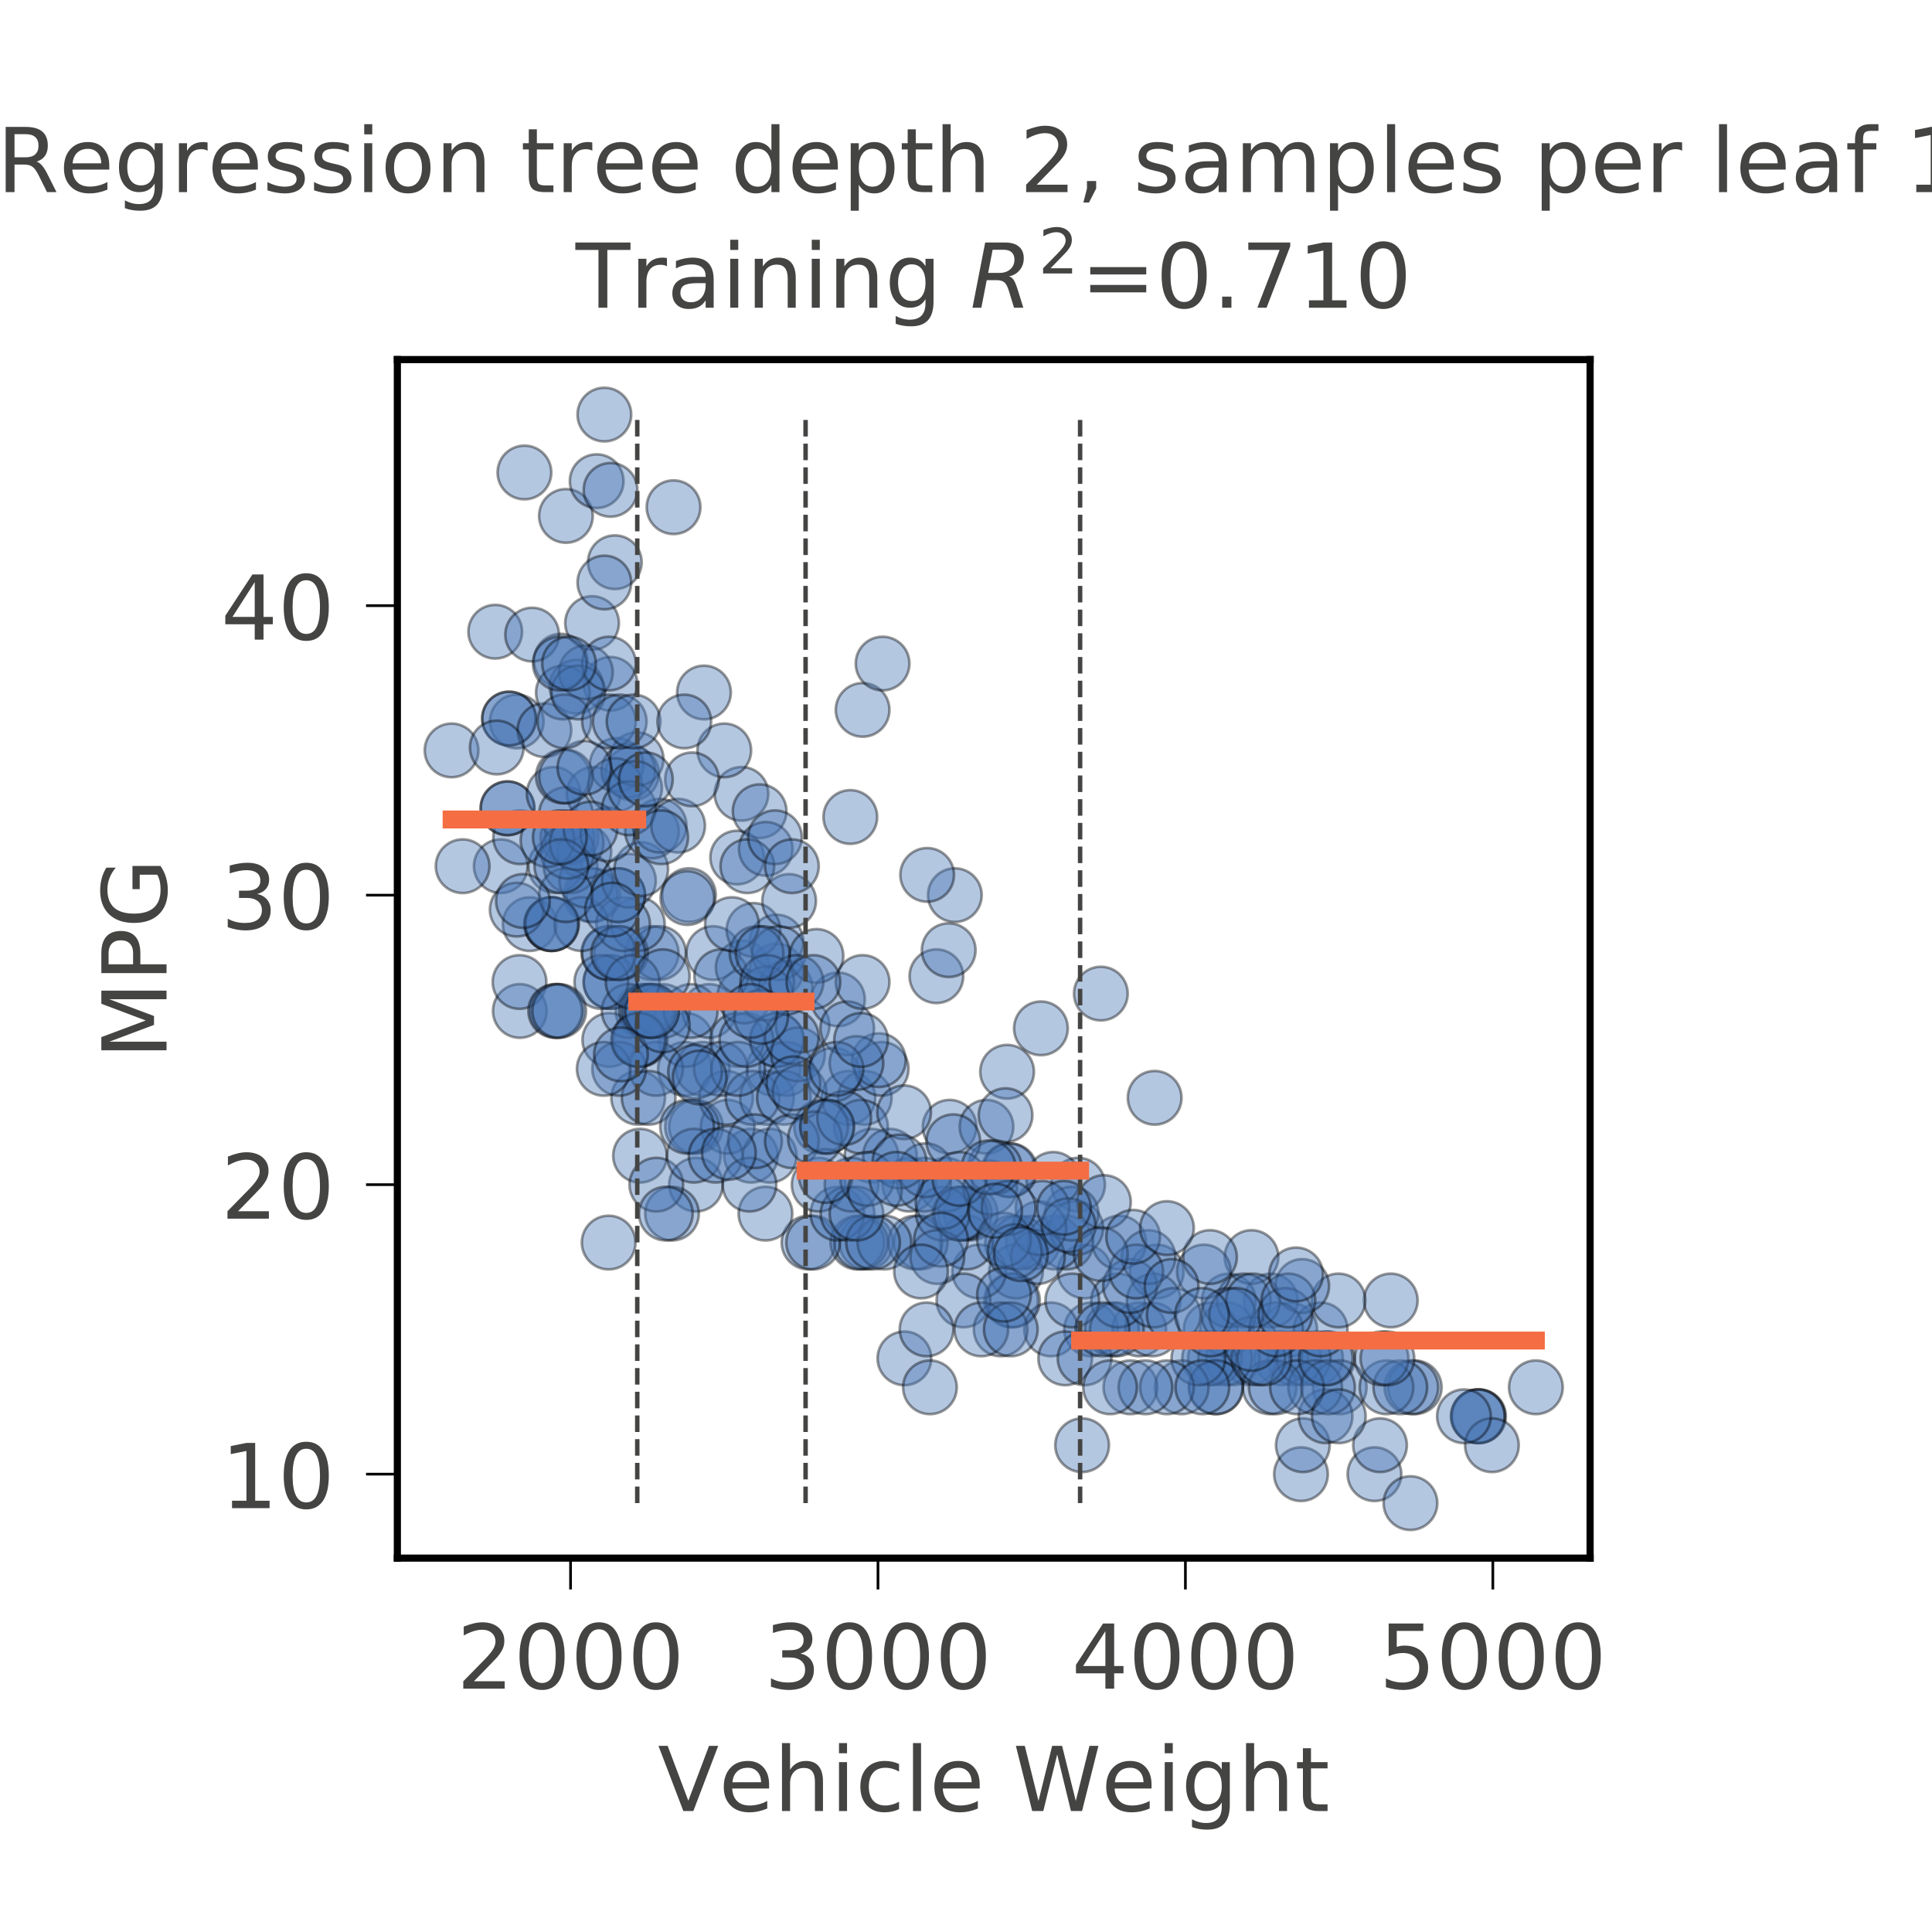 <?xml version="1.0" encoding="utf-8" standalone="no"?>
<!DOCTYPE svg PUBLIC "-//W3C//DTD SVG 1.1//EN"
  "http://www.w3.org/Graphics/SVG/1.1/DTD/svg11.dtd">
<!-- Created with matplotlib (https://matplotlib.org/) -->
<svg height="216pt" version="1.1" viewBox="0 0 216 216" width="216pt" xmlns="http://www.w3.org/2000/svg" xmlns:xlink="http://www.w3.org/1999/xlink">
 <defs>
  <style type="text/css">
*{stroke-linecap:butt;stroke-linejoin:round;}
  </style>
 </defs>
 <g id="figure_1">
  <g id="patch_1">
   <path d="M 0 216 
L 216 216 
L 216 0 
L 0 0 
z
" style="fill:#ffffff;"/>
  </g>
  <g id="axes_1">
   <g id="patch_2">
    <path d="M 44.425 174.2 
L 177.775 174.2 
L 177.775 40.2 
L 44.425 40.2 
z
" style="fill:#ffffff;"/>
   </g>
   <g id="PathCollection_1">
    <defs>
     <path d="M 0 3 
C 0.796 3 1.559 2.684 2.121 2.121 
C 2.684 1.559 3 0.796 3 0 
C 3 -0.796 2.684 -1.559 2.121 -2.121 
C 1.559 -2.684 0.796 -3 0 -3 
C -0.796 -3 -1.559 -2.684 -2.121 -2.121 
C -2.684 -1.559 -3 -0.796 -3 0 
C -3 0.796 -2.684 1.559 -2.121 2.121 
C -1.559 2.684 -0.796 3 0 3 
z
" id="m0fa4aacc9a" style="stroke:#000000;stroke-opacity:0.4;stroke-width:0.3;"/>
    </defs>
    <g clip-path="url(#pba6b70c2b8)">
     <use style="fill:#4575b4;fill-opacity:0.4;stroke:#000000;stroke-opacity:0.4;stroke-width:0.3;" x="115.482" xlink:href="#m0fa4aacc9a" y="138.919"/>
     <use style="fill:#4575b4;fill-opacity:0.4;stroke:#000000;stroke-opacity:0.4;stroke-width:0.3;" x="121.978" xlink:href="#m0fa4aacc9a" y="148.629"/>
     <use style="fill:#4575b4;fill-opacity:0.4;stroke:#000000;stroke-opacity:0.4;stroke-width:0.3;" x="113.145" xlink:href="#m0fa4aacc9a" y="138.919"/>
     <use style="fill:#4575b4;fill-opacity:0.4;stroke:#000000;stroke-opacity:0.4;stroke-width:0.3;" x="113.042" xlink:href="#m0fa4aacc9a" y="145.393"/>
     <use style="fill:#4575b4;fill-opacity:0.4;stroke:#000000;stroke-opacity:0.4;stroke-width:0.3;" x="113.592" xlink:href="#m0fa4aacc9a" y="142.156"/>
     <use style="fill:#4575b4;fill-opacity:0.4;stroke:#000000;stroke-opacity:0.4;stroke-width:0.3;" x="144.251" xlink:href="#m0fa4aacc9a" y="148.629"/>
     <use style="fill:#4575b4;fill-opacity:0.4;stroke:#000000;stroke-opacity:0.4;stroke-width:0.3;" x="144.698" xlink:href="#m0fa4aacc9a" y="151.866"/>
     <use style="fill:#4575b4;fill-opacity:0.4;stroke:#000000;stroke-opacity:0.4;stroke-width:0.3;" x="143.254" xlink:href="#m0fa4aacc9a" y="151.866"/>
     <use style="fill:#4575b4;fill-opacity:0.4;stroke:#000000;stroke-opacity:0.4;stroke-width:0.3;" x="147.138" xlink:href="#m0fa4aacc9a" y="151.866"/>
     <use style="fill:#4575b4;fill-opacity:0.4;stroke:#000000;stroke-opacity:0.4;stroke-width:0.3;" x="127.375" xlink:href="#m0fa4aacc9a" y="148.629"/>
     <use style="fill:#4575b4;fill-opacity:0.4;stroke:#000000;stroke-opacity:0.4;stroke-width:0.3;" x="117.51" xlink:href="#m0fa4aacc9a" y="148.629"/>
     <use style="fill:#4575b4;fill-opacity:0.4;stroke:#000000;stroke-opacity:0.4;stroke-width:0.3;" x="119.091" xlink:href="#m0fa4aacc9a" y="151.866"/>
     <use style="fill:#4575b4;fill-opacity:0.4;stroke:#000000;stroke-opacity:0.4;stroke-width:0.3;" x="124.316" xlink:href="#m0fa4aacc9a" y="148.629"/>
     <use style="fill:#4575b4;fill-opacity:0.4;stroke:#000000;stroke-opacity:0.4;stroke-width:0.3;" x="101.115" xlink:href="#m0fa4aacc9a" y="151.866"/>
     <use style="fill:#4575b4;fill-opacity:0.4;stroke:#000000;stroke-opacity:0.4;stroke-width:0.3;" x="76.574" xlink:href="#m0fa4aacc9a" y="119.499"/>
     <use style="fill:#4575b4;fill-opacity:0.4;stroke:#000000;stroke-opacity:0.4;stroke-width:0.3;" x="92.419" xlink:href="#m0fa4aacc9a" y="125.973"/>
     <use style="fill:#4575b4;fill-opacity:0.4;stroke:#000000;stroke-opacity:0.4;stroke-width:0.3;" x="90.392" xlink:href="#m0fa4aacc9a" y="138.919"/>
     <use style="fill:#4575b4;fill-opacity:0.4;stroke:#000000;stroke-opacity:0.4;stroke-width:0.3;" x="83.964" xlink:href="#m0fa4aacc9a" y="129.209"/>
     <use style="fill:#4575b4;fill-opacity:0.4;stroke:#000000;stroke-opacity:0.4;stroke-width:0.3;" x="68.257" xlink:href="#m0fa4aacc9a" y="109.789"/>
     <use style="fill:#4575b4;fill-opacity:0.4;stroke:#000000;stroke-opacity:0.4;stroke-width:0.3;" x="58.117" xlink:href="#m0fa4aacc9a" y="113.026"/>
     <use style="fill:#4575b4;fill-opacity:0.4;stroke:#000000;stroke-opacity:0.4;stroke-width:0.3;" x="86.886" xlink:href="#m0fa4aacc9a" y="116.263"/>
     <use style="fill:#4575b4;fill-opacity:0.4;stroke:#000000;stroke-opacity:0.4;stroke-width:0.3;" x="78.568" xlink:href="#m0fa4aacc9a" y="119.499"/>
     <use style="fill:#4575b4;fill-opacity:0.4;stroke:#000000;stroke-opacity:0.4;stroke-width:0.3;" x="76.678" xlink:href="#m0fa4aacc9a" y="116.263"/>
     <use style="fill:#4575b4;fill-opacity:0.4;stroke:#000000;stroke-opacity:0.4;stroke-width:0.3;" x="71.831" xlink:href="#m0fa4aacc9a" y="113.026"/>
     <use style="fill:#4575b4;fill-opacity:0.4;stroke:#000000;stroke-opacity:0.4;stroke-width:0.3;" x="86.061" xlink:href="#m0fa4aacc9a" y="129.209"/>
     <use style="fill:#4575b4;fill-opacity:0.4;stroke:#000000;stroke-opacity:0.4;stroke-width:0.3;" x="153.668" xlink:href="#m0fa4aacc9a" y="164.813"/>
     <use style="fill:#4575b4;fill-opacity:0.4;stroke:#000000;stroke-opacity:0.4;stroke-width:0.3;" x="145.454" xlink:href="#m0fa4aacc9a" y="164.813"/>
     <use style="fill:#4575b4;fill-opacity:0.4;stroke:#000000;stroke-opacity:0.4;stroke-width:0.3;" x="145.66" xlink:href="#m0fa4aacc9a" y="161.576"/>
     <use style="fill:#4575b4;fill-opacity:0.4;stroke:#000000;stroke-opacity:0.4;stroke-width:0.3;" x="157.69" xlink:href="#m0fa4aacc9a" y="168.05"/>
     <use style="fill:#4575b4;fill-opacity:0.4;stroke:#000000;stroke-opacity:0.4;stroke-width:0.3;" x="68.257" xlink:href="#m0fa4aacc9a" y="109.789"/>
     <use style="fill:#4575b4;fill-opacity:0.4;stroke:#000000;stroke-opacity:0.4;stroke-width:0.3;" x="72.862" xlink:href="#m0fa4aacc9a" y="106.553"/>
     <use style="fill:#4575b4;fill-opacity:0.4;stroke:#000000;stroke-opacity:0.4;stroke-width:0.3;" x="71.625" xlink:href="#m0fa4aacc9a" y="116.263"/>
     <use style="fill:#4575b4;fill-opacity:0.4;stroke:#000000;stroke-opacity:0.4;stroke-width:0.3;" x="85.58" xlink:href="#m0fa4aacc9a" y="135.683"/>
     <use style="fill:#4575b4;fill-opacity:0.4;stroke:#000000;stroke-opacity:0.4;stroke-width:0.3;" x="113.248" xlink:href="#m0fa4aacc9a" y="145.393"/>
     <use style="fill:#4575b4;fill-opacity:0.4;stroke:#000000;stroke-opacity:0.4;stroke-width:0.3;" x="109.467" xlink:href="#m0fa4aacc9a" y="142.156"/>
     <use style="fill:#4575b4;fill-opacity:0.4;stroke:#000000;stroke-opacity:0.4;stroke-width:0.3;" x="108.539" xlink:href="#m0fa4aacc9a" y="135.683"/>
     <use style="fill:#4575b4;fill-opacity:0.4;stroke:#000000;stroke-opacity:0.4;stroke-width:0.3;" x="108.058" xlink:href="#m0fa4aacc9a" y="138.919"/>
     <use style="fill:#4575b4;fill-opacity:0.4;stroke:#000000;stroke-opacity:0.4;stroke-width:0.3;" x="139.714" xlink:href="#m0fa4aacc9a" y="151.866"/>
     <use style="fill:#4575b4;fill-opacity:0.4;stroke:#000000;stroke-opacity:0.4;stroke-width:0.3;" x="148.478" xlink:href="#m0fa4aacc9a" y="151.866"/>
     <use style="fill:#4575b4;fill-opacity:0.4;stroke:#000000;stroke-opacity:0.4;stroke-width:0.3;" x="137.823" xlink:href="#m0fa4aacc9a" y="151.866"/>
     <use style="fill:#4575b4;fill-opacity:0.4;stroke:#000000;stroke-opacity:0.4;stroke-width:0.3;" x="135.83" xlink:href="#m0fa4aacc9a" y="151.866"/>
     <use style="fill:#4575b4;fill-opacity:0.4;stroke:#000000;stroke-opacity:0.4;stroke-width:0.3;" x="165.354" xlink:href="#m0fa4aacc9a" y="158.34"/>
     <use style="fill:#4575b4;fill-opacity:0.4;stroke:#000000;stroke-opacity:0.4;stroke-width:0.3;" x="158.171" xlink:href="#m0fa4aacc9a" y="155.103"/>
     <use style="fill:#4575b4;fill-opacity:0.4;stroke:#000000;stroke-opacity:0.4;stroke-width:0.3;" x="171.713" xlink:href="#m0fa4aacc9a" y="155.103"/>
     <use style="fill:#4575b4;fill-opacity:0.4;stroke:#000000;stroke-opacity:0.4;stroke-width:0.3;" x="96.853" xlink:href="#m0fa4aacc9a" y="138.919"/>
     <use style="fill:#4575b4;fill-opacity:0.4;stroke:#000000;stroke-opacity:0.4;stroke-width:0.3;" x="77.812" xlink:href="#m0fa4aacc9a" y="125.973"/>
     <use style="fill:#4575b4;fill-opacity:0.4;stroke:#000000;stroke-opacity:0.4;stroke-width:0.3;" x="107.852" xlink:href="#m0fa4aacc9a" y="135.683"/>
     <use style="fill:#4575b4;fill-opacity:0.4;stroke:#000000;stroke-opacity:0.4;stroke-width:0.3;" x="102.937" xlink:href="#m0fa4aacc9a" y="138.919"/>
     <use style="fill:#4575b4;fill-opacity:0.4;stroke:#000000;stroke-opacity:0.4;stroke-width:0.3;" x="71.35" xlink:href="#m0fa4aacc9a" y="122.736"/>
     <use style="fill:#4575b4;fill-opacity:0.4;stroke:#000000;stroke-opacity:0.4;stroke-width:0.3;" x="68.016" xlink:href="#m0fa4aacc9a" y="106.553"/>
     <use style="fill:#4575b4;fill-opacity:0.4;stroke:#000000;stroke-opacity:0.4;stroke-width:0.3;" x="66.332" xlink:href="#m0fa4aacc9a" y="100.079"/>
     <use style="fill:#4575b4;fill-opacity:0.4;stroke:#000000;stroke-opacity:0.4;stroke-width:0.3;" x="66.023" xlink:href="#m0fa4aacc9a" y="100.079"/>
     <use style="fill:#4575b4;fill-opacity:0.4;stroke:#000000;stroke-opacity:0.4;stroke-width:0.3;" x="55.986" xlink:href="#m0fa4aacc9a" y="96.843"/>
     <use style="fill:#4575b4;fill-opacity:0.4;stroke:#000000;stroke-opacity:0.4;stroke-width:0.3;" x="50.487" xlink:href="#m0fa4aacc9a" y="83.896"/>
     <use style="fill:#4575b4;fill-opacity:0.4;stroke:#000000;stroke-opacity:0.4;stroke-width:0.3;" x="58.083" xlink:href="#m0fa4aacc9a" y="109.789"/>
     <use style="fill:#4575b4;fill-opacity:0.4;stroke:#000000;stroke-opacity:0.4;stroke-width:0.3;" x="62.242" xlink:href="#m0fa4aacc9a" y="113.026"/>
     <use style="fill:#4575b4;fill-opacity:0.4;stroke:#000000;stroke-opacity:0.4;stroke-width:0.3;" x="73.344" xlink:href="#m0fa4aacc9a" y="119.499"/>
     <use style="fill:#4575b4;fill-opacity:0.4;stroke:#000000;stroke-opacity:0.4;stroke-width:0.3;" x="68.119" xlink:href="#m0fa4aacc9a" y="116.263"/>
     <use style="fill:#4575b4;fill-opacity:0.4;stroke:#000000;stroke-opacity:0.4;stroke-width:0.3;" x="72.519" xlink:href="#m0fa4aacc9a" y="122.736"/>
     <use style="fill:#4575b4;fill-opacity:0.4;stroke:#000000;stroke-opacity:0.4;stroke-width:0.3;" x="77.812" xlink:href="#m0fa4aacc9a" y="132.446"/>
     <use style="fill:#4575b4;fill-opacity:0.4;stroke:#000000;stroke-opacity:0.4;stroke-width:0.3;" x="71.556" xlink:href="#m0fa4aacc9a" y="129.209"/>
     <use style="fill:#4575b4;fill-opacity:0.4;stroke:#000000;stroke-opacity:0.4;stroke-width:0.3;" x="141.948" xlink:href="#m0fa4aacc9a" y="155.103"/>
     <use style="fill:#4575b4;fill-opacity:0.4;stroke:#000000;stroke-opacity:0.4;stroke-width:0.3;" x="145.763" xlink:href="#m0fa4aacc9a" y="151.866"/>
     <use style="fill:#4575b4;fill-opacity:0.4;stroke:#000000;stroke-opacity:0.4;stroke-width:0.3;" x="137.17" xlink:href="#m0fa4aacc9a" y="148.629"/>
     <use style="fill:#4575b4;fill-opacity:0.4;stroke:#000000;stroke-opacity:0.4;stroke-width:0.3;" x="136.964" xlink:href="#m0fa4aacc9a" y="151.866"/>
     <use style="fill:#4575b4;fill-opacity:0.4;stroke:#000000;stroke-opacity:0.4;stroke-width:0.3;" x="121.257" xlink:href="#m0fa4aacc9a" y="142.156"/>
     <use style="fill:#4575b4;fill-opacity:0.4;stroke:#000000;stroke-opacity:0.4;stroke-width:0.3;" x="154.287" xlink:href="#m0fa4aacc9a" y="161.576"/>
     <use style="fill:#4575b4;fill-opacity:0.4;stroke:#000000;stroke-opacity:0.4;stroke-width:0.3;" x="149.784" xlink:href="#m0fa4aacc9a" y="155.103"/>
     <use style="fill:#4575b4;fill-opacity:0.4;stroke:#000000;stroke-opacity:0.4;stroke-width:0.3;" x="148.203" xlink:href="#m0fa4aacc9a" y="158.34"/>
     <use style="fill:#4575b4;fill-opacity:0.4;stroke:#000000;stroke-opacity:0.4;stroke-width:0.3;" x="147.035" xlink:href="#m0fa4aacc9a" y="155.103"/>
     <use style="fill:#4575b4;fill-opacity:0.4;stroke:#000000;stroke-opacity:0.4;stroke-width:0.3;" x="75.131" xlink:href="#m0fa4aacc9a" y="135.683"/>
     <use style="fill:#4575b4;fill-opacity:0.4;stroke:#000000;stroke-opacity:0.4;stroke-width:0.3;" x="128.818" xlink:href="#m0fa4aacc9a" y="148.629"/>
     <use style="fill:#4575b4;fill-opacity:0.4;stroke:#000000;stroke-opacity:0.4;stroke-width:0.3;" x="135.899" xlink:href="#m0fa4aacc9a" y="155.103"/>
     <use style="fill:#4575b4;fill-opacity:0.4;stroke:#000000;stroke-opacity:0.4;stroke-width:0.3;" x="142.635" xlink:href="#m0fa4aacc9a" y="155.103"/>
     <use style="fill:#4575b4;fill-opacity:0.4;stroke:#000000;stroke-opacity:0.4;stroke-width:0.3;" x="135.177" xlink:href="#m0fa4aacc9a" y="151.866"/>
     <use style="fill:#4575b4;fill-opacity:0.4;stroke:#000000;stroke-opacity:0.4;stroke-width:0.3;" x="95.857" xlink:href="#m0fa4aacc9a" y="138.919"/>
     <use style="fill:#4575b4;fill-opacity:0.4;stroke:#000000;stroke-opacity:0.4;stroke-width:0.3;" x="81.352" xlink:href="#m0fa4aacc9a" y="125.973"/>
     <use style="fill:#4575b4;fill-opacity:0.4;stroke:#000000;stroke-opacity:0.4;stroke-width:0.3;" x="97.438" xlink:href="#m0fa4aacc9a" y="129.209"/>
     <use style="fill:#4575b4;fill-opacity:0.4;stroke:#000000;stroke-opacity:0.4;stroke-width:0.3;" x="70.285" xlink:href="#m0fa4aacc9a" y="113.026"/>
     <use style="fill:#4575b4;fill-opacity:0.4;stroke:#000000;stroke-opacity:0.4;stroke-width:0.3;" x="77.365" xlink:href="#m0fa4aacc9a" y="125.973"/>
     <use style="fill:#4575b4;fill-opacity:0.4;stroke:#000000;stroke-opacity:0.4;stroke-width:0.3;" x="73.687" xlink:href="#m0fa4aacc9a" y="106.553"/>
     <use style="fill:#4575b4;fill-opacity:0.4;stroke:#000000;stroke-opacity:0.4;stroke-width:0.3;" x="81.18" xlink:href="#m0fa4aacc9a" y="122.736"/>
     <use style="fill:#4575b4;fill-opacity:0.4;stroke:#000000;stroke-opacity:0.4;stroke-width:0.3;" x="69.425" xlink:href="#m0fa4aacc9a" y="106.553"/>
     <use style="fill:#4575b4;fill-opacity:0.4;stroke:#000000;stroke-opacity:0.4;stroke-width:0.3;" x="67.226" xlink:href="#m0fa4aacc9a" y="109.789"/>
     <use style="fill:#4575b4;fill-opacity:0.4;stroke:#000000;stroke-opacity:0.4;stroke-width:0.3;" x="135.967" xlink:href="#m0fa4aacc9a" y="155.103"/>
     <use style="fill:#4575b4;fill-opacity:0.4;stroke:#000000;stroke-opacity:0.4;stroke-width:0.3;" x="121.257" xlink:href="#m0fa4aacc9a" y="151.866"/>
     <use style="fill:#4575b4;fill-opacity:0.4;stroke:#000000;stroke-opacity:0.4;stroke-width:0.3;" x="132.118" xlink:href="#m0fa4aacc9a" y="155.103"/>
     <use style="fill:#4575b4;fill-opacity:0.4;stroke:#000000;stroke-opacity:0.4;stroke-width:0.3;" x="133.974" xlink:href="#m0fa4aacc9a" y="151.866"/>
     <use style="fill:#4575b4;fill-opacity:0.4;stroke:#000000;stroke-opacity:0.4;stroke-width:0.3;" x="124.866" xlink:href="#m0fa4aacc9a" y="148.629"/>
     <use style="fill:#4575b4;fill-opacity:0.4;stroke:#000000;stroke-opacity:0.4;stroke-width:0.3;" x="165.251" xlink:href="#m0fa4aacc9a" y="158.34"/>
     <use style="fill:#4575b4;fill-opacity:0.4;stroke:#000000;stroke-opacity:0.4;stroke-width:0.3;" x="148.478" xlink:href="#m0fa4aacc9a" y="155.103"/>
     <use style="fill:#4575b4;fill-opacity:0.4;stroke:#000000;stroke-opacity:0.4;stroke-width:0.3;" x="145.007" xlink:href="#m0fa4aacc9a" y="155.103"/>
     <use style="fill:#4575b4;fill-opacity:0.4;stroke:#000000;stroke-opacity:0.4;stroke-width:0.3;" x="140.676" xlink:href="#m0fa4aacc9a" y="151.866"/>
     <use style="fill:#4575b4;fill-opacity:0.4;stroke:#000000;stroke-opacity:0.4;stroke-width:0.3;" x="157.793" xlink:href="#m0fa4aacc9a" y="155.103"/>
     <use style="fill:#4575b4;fill-opacity:0.4;stroke:#000000;stroke-opacity:0.4;stroke-width:0.3;" x="165.217" xlink:href="#m0fa4aacc9a" y="158.34"/>
     <use style="fill:#4575b4;fill-opacity:0.4;stroke:#000000;stroke-opacity:0.4;stroke-width:0.3;" x="126.378" xlink:href="#m0fa4aacc9a" y="155.103"/>
     <use style="fill:#4575b4;fill-opacity:0.4;stroke:#000000;stroke-opacity:0.4;stroke-width:0.3;" x="102.318" xlink:href="#m0fa4aacc9a" y="138.919"/>
     <use style="fill:#4575b4;fill-opacity:0.4;stroke:#000000;stroke-opacity:0.4;stroke-width:0.3;" x="107.714" xlink:href="#m0fa4aacc9a" y="145.393"/>
     <use style="fill:#4575b4;fill-opacity:0.4;stroke:#000000;stroke-opacity:0.4;stroke-width:0.3;" x="96.269" xlink:href="#m0fa4aacc9a" y="138.919"/>
     <use style="fill:#4575b4;fill-opacity:0.4;stroke:#000000;stroke-opacity:0.4;stroke-width:0.3;" x="98.881" xlink:href="#m0fa4aacc9a" y="138.919"/>
     <use style="fill:#4575b4;fill-opacity:0.4;stroke:#000000;stroke-opacity:0.4;stroke-width:0.3;" x="94.86" xlink:href="#m0fa4aacc9a" y="122.736"/>
     <use style="fill:#4575b4;fill-opacity:0.4;stroke:#000000;stroke-opacity:0.4;stroke-width:0.3;" x="62.07" xlink:href="#m0fa4aacc9a" y="113.026"/>
     <use style="fill:#4575b4;fill-opacity:0.4;stroke:#000000;stroke-opacity:0.4;stroke-width:0.3;" x="166.798" xlink:href="#m0fa4aacc9a" y="161.576"/>
     <use style="fill:#4575b4;fill-opacity:0.4;stroke:#000000;stroke-opacity:0.4;stroke-width:0.3;" x="163.67" xlink:href="#m0fa4aacc9a" y="158.34"/>
     <use style="fill:#4575b4;fill-opacity:0.4;stroke:#000000;stroke-opacity:0.4;stroke-width:0.3;" x="155.009" xlink:href="#m0fa4aacc9a" y="155.103"/>
     <use style="fill:#4575b4;fill-opacity:0.4;stroke:#000000;stroke-opacity:0.4;stroke-width:0.3;" x="149.681" xlink:href="#m0fa4aacc9a" y="158.34"/>
     <use style="fill:#4575b4;fill-opacity:0.4;stroke:#000000;stroke-opacity:0.4;stroke-width:0.3;" x="90.907" xlink:href="#m0fa4aacc9a" y="138.919"/>
     <use style="fill:#4575b4;fill-opacity:0.4;stroke:#000000;stroke-opacity:0.4;stroke-width:0.3;" x="73.378" xlink:href="#m0fa4aacc9a" y="132.446"/>
     <use style="fill:#4575b4;fill-opacity:0.4;stroke:#000000;stroke-opacity:0.4;stroke-width:0.3;" x="77.571" xlink:href="#m0fa4aacc9a" y="129.209"/>
     <use style="fill:#4575b4;fill-opacity:0.4;stroke:#000000;stroke-opacity:0.4;stroke-width:0.3;" x="76.815" xlink:href="#m0fa4aacc9a" y="125.973"/>
     <use style="fill:#4575b4;fill-opacity:0.4;stroke:#000000;stroke-opacity:0.4;stroke-width:0.3;" x="68.05" xlink:href="#m0fa4aacc9a" y="138.919"/>
     <use style="fill:#4575b4;fill-opacity:0.4;stroke:#000000;stroke-opacity:0.4;stroke-width:0.3;" x="74.443" xlink:href="#m0fa4aacc9a" y="135.683"/>
     <use style="fill:#4575b4;fill-opacity:0.4;stroke:#000000;stroke-opacity:0.4;stroke-width:0.3;" x="80.012" xlink:href="#m0fa4aacc9a" y="129.209"/>
     <use style="fill:#4575b4;fill-opacity:0.4;stroke:#000000;stroke-opacity:0.4;stroke-width:0.3;" x="72.897" xlink:href="#m0fa4aacc9a" y="113.026"/>
     <use style="fill:#4575b4;fill-opacity:0.4;stroke:#000000;stroke-opacity:0.4;stroke-width:0.3;" x="135.349" xlink:href="#m0fa4aacc9a" y="148.629"/>
     <use style="fill:#4575b4;fill-opacity:0.4;stroke:#000000;stroke-opacity:0.4;stroke-width:0.3;" x="142.085" xlink:href="#m0fa4aacc9a" y="145.393"/>
     <use style="fill:#4575b4;fill-opacity:0.4;stroke:#000000;stroke-opacity:0.4;stroke-width:0.3;" x="59.217" xlink:href="#m0fa4aacc9a" y="103.316"/>
     <use style="fill:#4575b4;fill-opacity:0.4;stroke:#000000;stroke-opacity:0.4;stroke-width:0.3;" x="69.219" xlink:href="#m0fa4aacc9a" y="119.499"/>
     <use style="fill:#4575b4;fill-opacity:0.4;stroke:#000000;stroke-opacity:0.4;stroke-width:0.3;" x="83.792" xlink:href="#m0fa4aacc9a" y="132.446"/>
     <use style="fill:#4575b4;fill-opacity:0.4;stroke:#000000;stroke-opacity:0.4;stroke-width:0.3;" x="93.622" xlink:href="#m0fa4aacc9a" y="135.683"/>
     <use style="fill:#4575b4;fill-opacity:0.4;stroke:#000000;stroke-opacity:0.4;stroke-width:0.3;" x="111.873" xlink:href="#m0fa4aacc9a" y="148.629"/>
     <use style="fill:#4575b4;fill-opacity:0.4;stroke:#000000;stroke-opacity:0.4;stroke-width:0.3;" x="86.473" xlink:href="#m0fa4aacc9a" y="119.499"/>
     <use style="fill:#4575b4;fill-opacity:0.4;stroke:#000000;stroke-opacity:0.4;stroke-width:0.3;" x="91.526" xlink:href="#m0fa4aacc9a" y="132.446"/>
     <use style="fill:#4575b4;fill-opacity:0.4;stroke:#000000;stroke-opacity:0.4;stroke-width:0.3;" x="120.982" xlink:href="#m0fa4aacc9a" y="161.576"/>
     <use style="fill:#4575b4;fill-opacity:0.4;stroke:#000000;stroke-opacity:0.4;stroke-width:0.3;" x="101.665" xlink:href="#m0fa4aacc9a" y="132.446"/>
     <use style="fill:#4575b4;fill-opacity:0.4;stroke:#000000;stroke-opacity:0.4;stroke-width:0.3;" x="94.757" xlink:href="#m0fa4aacc9a" y="135.683"/>
     <use style="fill:#4575b4;fill-opacity:0.4;stroke:#000000;stroke-opacity:0.4;stroke-width:0.3;" x="109.708" xlink:href="#m0fa4aacc9a" y="148.629"/>
     <use style="fill:#4575b4;fill-opacity:0.4;stroke:#000000;stroke-opacity:0.4;stroke-width:0.3;" x="62.07" xlink:href="#m0fa4aacc9a" y="96.843"/>
     <use style="fill:#4575b4;fill-opacity:0.4;stroke:#000000;stroke-opacity:0.4;stroke-width:0.3;" x="79.29" xlink:href="#m0fa4aacc9a" y="113.026"/>
     <use style="fill:#4575b4;fill-opacity:0.4;stroke:#000000;stroke-opacity:0.4;stroke-width:0.3;" x="58.152" xlink:href="#m0fa4aacc9a" y="93.606"/>
     <use style="fill:#4575b4;fill-opacity:0.4;stroke:#000000;stroke-opacity:0.4;stroke-width:0.3;" x="82.418" xlink:href="#m0fa4aacc9a" y="116.263"/>
     <use style="fill:#4575b4;fill-opacity:0.4;stroke:#000000;stroke-opacity:0.4;stroke-width:0.3;" x="125.003" xlink:href="#m0fa4aacc9a" y="145.393"/>
     <use style="fill:#4575b4;fill-opacity:0.4;stroke:#000000;stroke-opacity:0.4;stroke-width:0.3;" x="119.882" xlink:href="#m0fa4aacc9a" y="145.393"/>
     <use style="fill:#4575b4;fill-opacity:0.4;stroke:#000000;stroke-opacity:0.4;stroke-width:0.3;" x="119.229" xlink:href="#m0fa4aacc9a" y="138.919"/>
     <use style="fill:#4575b4;fill-opacity:0.4;stroke:#000000;stroke-opacity:0.4;stroke-width:0.3;" x="137.377" xlink:href="#m0fa4aacc9a" y="145.393"/>
     <use style="fill:#4575b4;fill-opacity:0.4;stroke:#000000;stroke-opacity:0.4;stroke-width:0.3;" x="156.555" xlink:href="#m0fa4aacc9a" y="155.103"/>
     <use style="fill:#4575b4;fill-opacity:0.4;stroke:#000000;stroke-opacity:0.4;stroke-width:0.3;" x="148.238" xlink:href="#m0fa4aacc9a" y="151.866"/>
     <use style="fill:#4575b4;fill-opacity:0.4;stroke:#000000;stroke-opacity:0.4;stroke-width:0.3;" x="154.459" xlink:href="#m0fa4aacc9a" y="151.866"/>
     <use style="fill:#4575b4;fill-opacity:0.4;stroke:#000000;stroke-opacity:0.4;stroke-width:0.3;" x="141.364" xlink:href="#m0fa4aacc9a" y="151.866"/>
     <use style="fill:#4575b4;fill-opacity:0.4;stroke:#000000;stroke-opacity:0.4;stroke-width:0.3;" x="71.316" xlink:href="#m0fa4aacc9a" y="103.316"/>
     <use style="fill:#4575b4;fill-opacity:0.4;stroke:#000000;stroke-opacity:0.4;stroke-width:0.3;" x="62.517" xlink:href="#m0fa4aacc9a" y="113.026"/>
     <use style="fill:#4575b4;fill-opacity:0.4;stroke:#000000;stroke-opacity:0.4;stroke-width:0.3;" x="74.1" xlink:href="#m0fa4aacc9a" y="113.026"/>
     <use style="fill:#4575b4;fill-opacity:0.4;stroke:#000000;stroke-opacity:0.4;stroke-width:0.3;" x="51.724" xlink:href="#m0fa4aacc9a" y="96.843"/>
     <use style="fill:#4575b4;fill-opacity:0.4;stroke:#000000;stroke-opacity:0.4;stroke-width:0.3;" x="63.892" xlink:href="#m0fa4aacc9a" y="93.606"/>
     <use style="fill:#4575b4;fill-opacity:0.4;stroke:#000000;stroke-opacity:0.4;stroke-width:0.3;" x="68.085" xlink:href="#m0fa4aacc9a" y="106.553"/>
     <use style="fill:#4575b4;fill-opacity:0.4;stroke:#000000;stroke-opacity:0.4;stroke-width:0.3;" x="67.501" xlink:href="#m0fa4aacc9a" y="119.499"/>
     <use style="fill:#4575b4;fill-opacity:0.4;stroke:#000000;stroke-opacity:0.4;stroke-width:0.3;" x="72.244" xlink:href="#m0fa4aacc9a" y="113.026"/>
     <use style="fill:#4575b4;fill-opacity:0.4;stroke:#000000;stroke-opacity:0.4;stroke-width:0.3;" x="80.596" xlink:href="#m0fa4aacc9a" y="119.499"/>
     <use style="fill:#4575b4;fill-opacity:0.4;stroke:#000000;stroke-opacity:0.4;stroke-width:0.3;" x="77.228" xlink:href="#m0fa4aacc9a" y="113.026"/>
     <use style="fill:#4575b4;fill-opacity:0.4;stroke:#000000;stroke-opacity:0.4;stroke-width:0.3;" x="63.789" xlink:href="#m0fa4aacc9a" y="96.843"/>
     <use style="fill:#4575b4;fill-opacity:0.4;stroke:#000000;stroke-opacity:0.4;stroke-width:0.3;" x="107.233" xlink:href="#m0fa4aacc9a" y="135.683"/>
     <use style="fill:#4575b4;fill-opacity:0.4;stroke:#000000;stroke-opacity:0.4;stroke-width:0.3;" x="113.936" xlink:href="#m0fa4aacc9a" y="138.919"/>
     <use style="fill:#4575b4;fill-opacity:0.4;stroke:#000000;stroke-opacity:0.4;stroke-width:0.3;" x="113.008" xlink:href="#m0fa4aacc9a" y="148.629"/>
     <use style="fill:#4575b4;fill-opacity:0.4;stroke:#000000;stroke-opacity:0.4;stroke-width:0.3;" x="103.59" xlink:href="#m0fa4aacc9a" y="148.629"/>
     <use style="fill:#4575b4;fill-opacity:0.4;stroke:#000000;stroke-opacity:0.4;stroke-width:0.3;" x="155.49" xlink:href="#m0fa4aacc9a" y="145.393"/>
     <use style="fill:#4575b4;fill-opacity:0.4;stroke:#000000;stroke-opacity:0.4;stroke-width:0.3;" x="147.653" xlink:href="#m0fa4aacc9a" y="148.629"/>
     <use style="fill:#4575b4;fill-opacity:0.4;stroke:#000000;stroke-opacity:0.4;stroke-width:0.3;" x="149.647" xlink:href="#m0fa4aacc9a" y="145.393"/>
     <use style="fill:#4575b4;fill-opacity:0.4;stroke:#000000;stroke-opacity:0.4;stroke-width:0.3;" x="155.112" xlink:href="#m0fa4aacc9a" y="151.866"/>
     <use style="fill:#4575b4;fill-opacity:0.4;stroke:#000000;stroke-opacity:0.4;stroke-width:0.3;" x="129.334" xlink:href="#m0fa4aacc9a" y="142.156"/>
     <use style="fill:#4575b4;fill-opacity:0.4;stroke:#000000;stroke-opacity:0.4;stroke-width:0.3;" x="128.99" xlink:href="#m0fa4aacc9a" y="145.393"/>
     <use style="fill:#4575b4;fill-opacity:0.4;stroke:#000000;stroke-opacity:0.4;stroke-width:0.3;" x="123.25" xlink:href="#m0fa4aacc9a" y="148.629"/>
     <use style="fill:#4575b4;fill-opacity:0.4;stroke:#000000;stroke-opacity:0.4;stroke-width:0.3;" x="125.14" xlink:href="#m0fa4aacc9a" y="138.919"/>
     <use style="fill:#4575b4;fill-opacity:0.4;stroke:#000000;stroke-opacity:0.4;stroke-width:0.3;" x="99.5" xlink:href="#m0fa4aacc9a" y="129.209"/>
     <use style="fill:#4575b4;fill-opacity:0.4;stroke:#000000;stroke-opacity:0.4;stroke-width:0.3;" x="105.755" xlink:href="#m0fa4aacc9a" y="132.446"/>
     <use style="fill:#4575b4;fill-opacity:0.4;stroke:#000000;stroke-opacity:0.4;stroke-width:0.3;" x="103.968" xlink:href="#m0fa4aacc9a" y="155.103"/>
     <use style="fill:#4575b4;fill-opacity:0.4;stroke:#000000;stroke-opacity:0.4;stroke-width:0.3;" x="69.666" xlink:href="#m0fa4aacc9a" y="103.316"/>
     <use style="fill:#4575b4;fill-opacity:0.4;stroke:#000000;stroke-opacity:0.4;stroke-width:0.3;" x="85.751" xlink:href="#m0fa4aacc9a" y="122.736"/>
     <use style="fill:#4575b4;fill-opacity:0.4;stroke:#000000;stroke-opacity:0.4;stroke-width:0.3;" x="95.203" xlink:href="#m0fa4aacc9a" y="132.446"/>
     <use style="fill:#4575b4;fill-opacity:0.4;stroke:#000000;stroke-opacity:0.4;stroke-width:0.3;" x="84.136" xlink:href="#m0fa4aacc9a" y="122.736"/>
     <use style="fill:#4575b4;fill-opacity:0.4;stroke:#000000;stroke-opacity:0.4;stroke-width:0.3;" x="87.917" xlink:href="#m0fa4aacc9a" y="119.499"/>
     <use style="fill:#4575b4;fill-opacity:0.4;stroke:#000000;stroke-opacity:0.4;stroke-width:0.3;" x="71.453" xlink:href="#m0fa4aacc9a" y="116.263"/>
     <use style="fill:#4575b4;fill-opacity:0.4;stroke:#000000;stroke-opacity:0.4;stroke-width:0.3;" x="82.521" xlink:href="#m0fa4aacc9a" y="119.499"/>
     <use style="fill:#4575b4;fill-opacity:0.4;stroke:#000000;stroke-opacity:0.4;stroke-width:0.3;" x="97.609" xlink:href="#m0fa4aacc9a" y="138.919"/>
     <use style="fill:#4575b4;fill-opacity:0.4;stroke:#000000;stroke-opacity:0.4;stroke-width:0.3;" x="61.623" xlink:href="#m0fa4aacc9a" y="103.316"/>
     <use style="fill:#4575b4;fill-opacity:0.4;stroke:#000000;stroke-opacity:0.4;stroke-width:0.3;" x="105.412" xlink:href="#m0fa4aacc9a" y="135.683"/>
     <use style="fill:#4575b4;fill-opacity:0.4;stroke:#000000;stroke-opacity:0.4;stroke-width:0.3;" x="87.642" xlink:href="#m0fa4aacc9a" y="122.736"/>
     <use style="fill:#4575b4;fill-opacity:0.4;stroke:#000000;stroke-opacity:0.4;stroke-width:0.3;" x="96.681" xlink:href="#m0fa4aacc9a" y="122.736"/>
     <use style="fill:#4575b4;fill-opacity:0.4;stroke:#000000;stroke-opacity:0.4;stroke-width:0.3;" x="96.269" xlink:href="#m0fa4aacc9a" y="125.973"/>
     <use style="fill:#4575b4;fill-opacity:0.4;stroke:#000000;stroke-opacity:0.4;stroke-width:0.3;" x="86.851" xlink:href="#m0fa4aacc9a" y="116.263"/>
     <use style="fill:#4575b4;fill-opacity:0.4;stroke:#000000;stroke-opacity:0.4;stroke-width:0.3;" x="56.742" xlink:href="#m0fa4aacc9a" y="90.369"/>
     <use style="fill:#4575b4;fill-opacity:0.4;stroke:#000000;stroke-opacity:0.4;stroke-width:0.3;" x="79.737" xlink:href="#m0fa4aacc9a" y="106.553"/>
     <use style="fill:#4575b4;fill-opacity:0.4;stroke:#000000;stroke-opacity:0.4;stroke-width:0.3;" x="71.35" xlink:href="#m0fa4aacc9a" y="116.263"/>
     <use style="fill:#4575b4;fill-opacity:0.4;stroke:#000000;stroke-opacity:0.4;stroke-width:0.3;" x="83.449" xlink:href="#m0fa4aacc9a" y="116.263"/>
     <use style="fill:#4575b4;fill-opacity:0.4;stroke:#000000;stroke-opacity:0.4;stroke-width:0.3;" x="72.553" xlink:href="#m0fa4aacc9a" y="113.026"/>
     <use style="fill:#4575b4;fill-opacity:0.4;stroke:#000000;stroke-opacity:0.4;stroke-width:0.3;" x="70.731" xlink:href="#m0fa4aacc9a" y="109.789"/>
     <use style="fill:#4575b4;fill-opacity:0.4;stroke:#000000;stroke-opacity:0.4;stroke-width:0.3;" x="139.92" xlink:href="#m0fa4aacc9a" y="140.538"/>
     <use style="fill:#4575b4;fill-opacity:0.4;stroke:#000000;stroke-opacity:0.4;stroke-width:0.3;" x="139.061" xlink:href="#m0fa4aacc9a" y="145.393"/>
     <use style="fill:#4575b4;fill-opacity:0.4;stroke:#000000;stroke-opacity:0.4;stroke-width:0.3;" x="131.224" xlink:href="#m0fa4aacc9a" y="147.011"/>
     <use style="fill:#4575b4;fill-opacity:0.4;stroke:#000000;stroke-opacity:0.4;stroke-width:0.3;" x="139.92" xlink:href="#m0fa4aacc9a" y="150.248"/>
     <use style="fill:#4575b4;fill-opacity:0.4;stroke:#000000;stroke-opacity:0.4;stroke-width:0.3;" x="106.168" xlink:href="#m0fa4aacc9a" y="125.973"/>
     <use style="fill:#4575b4;fill-opacity:0.4;stroke:#000000;stroke-opacity:0.4;stroke-width:0.3;" x="110.292" xlink:href="#m0fa4aacc9a" y="125.973"/>
     <use style="fill:#4575b4;fill-opacity:0.4;stroke:#000000;stroke-opacity:0.4;stroke-width:0.3;" x="98.572" xlink:href="#m0fa4aacc9a" y="119.499"/>
     <use style="fill:#4575b4;fill-opacity:0.4;stroke:#000000;stroke-opacity:0.4;stroke-width:0.3;" x="101.081" xlink:href="#m0fa4aacc9a" y="124.354"/>
     <use style="fill:#4575b4;fill-opacity:0.4;stroke:#000000;stroke-opacity:0.4;stroke-width:0.3;" x="64.991" xlink:href="#m0fa4aacc9a" y="103.316"/>
     <use style="fill:#4575b4;fill-opacity:0.4;stroke:#000000;stroke-opacity:0.4;stroke-width:0.3;" x="69.425" xlink:href="#m0fa4aacc9a" y="117.881"/>
     <use style="fill:#4575b4;fill-opacity:0.4;stroke:#000000;stroke-opacity:0.4;stroke-width:0.3;" x="61.623" xlink:href="#m0fa4aacc9a" y="103.316"/>
     <use style="fill:#4575b4;fill-opacity:0.4;stroke:#000000;stroke-opacity:0.4;stroke-width:0.3;" x="56.742" xlink:href="#m0fa4aacc9a" y="90.369"/>
     <use style="fill:#4575b4;fill-opacity:0.4;stroke:#000000;stroke-opacity:0.4;stroke-width:0.3;" x="120.535" xlink:href="#m0fa4aacc9a" y="132.446"/>
     <use style="fill:#4575b4;fill-opacity:0.4;stroke:#000000;stroke-opacity:0.4;stroke-width:0.3;" x="117.888" xlink:href="#m0fa4aacc9a" y="138.919"/>
     <use style="fill:#4575b4;fill-opacity:0.4;stroke:#000000;stroke-opacity:0.4;stroke-width:0.3;" x="120.329" xlink:href="#m0fa4aacc9a" y="137.301"/>
     <use style="fill:#4575b4;fill-opacity:0.4;stroke:#000000;stroke-opacity:0.4;stroke-width:0.3;" x="104.793" xlink:href="#m0fa4aacc9a" y="140.538"/>
     <use style="fill:#4575b4;fill-opacity:0.4;stroke:#000000;stroke-opacity:0.4;stroke-width:0.3;" x="57.774" xlink:href="#m0fa4aacc9a" y="101.698"/>
     <use style="fill:#4575b4;fill-opacity:0.4;stroke:#000000;stroke-opacity:0.4;stroke-width:0.3;" x="63.445" xlink:href="#m0fa4aacc9a" y="93.606"/>
     <use style="fill:#4575b4;fill-opacity:0.4;stroke:#000000;stroke-opacity:0.4;stroke-width:0.3;" x="69.116" xlink:href="#m0fa4aacc9a" y="106.553"/>
     <use style="fill:#4575b4;fill-opacity:0.4;stroke:#000000;stroke-opacity:0.4;stroke-width:0.3;" x="83.208" xlink:href="#m0fa4aacc9a" y="111.408"/>
     <use style="fill:#4575b4;fill-opacity:0.4;stroke:#000000;stroke-opacity:0.4;stroke-width:0.3;" x="103.315" xlink:href="#m0fa4aacc9a" y="132.446"/>
     <use style="fill:#4575b4;fill-opacity:0.4;stroke:#000000;stroke-opacity:0.4;stroke-width:0.3;" x="130.468" xlink:href="#m0fa4aacc9a" y="155.103"/>
     <use style="fill:#4575b4;fill-opacity:0.4;stroke:#000000;stroke-opacity:0.4;stroke-width:0.3;" x="107.44" xlink:href="#m0fa4aacc9a" y="135.683"/>
     <use style="fill:#4575b4;fill-opacity:0.4;stroke:#000000;stroke-opacity:0.4;stroke-width:0.3;" x="95.753" xlink:href="#m0fa4aacc9a" y="135.683"/>
     <use style="fill:#4575b4;fill-opacity:0.4;stroke:#000000;stroke-opacity:0.4;stroke-width:0.3;" x="126.343" xlink:href="#m0fa4aacc9a" y="143.774"/>
     <use style="fill:#4575b4;fill-opacity:0.4;stroke:#000000;stroke-opacity:0.4;stroke-width:0.3;" x="145.591" xlink:href="#m0fa4aacc9a" y="143.774"/>
     <use style="fill:#4575b4;fill-opacity:0.4;stroke:#000000;stroke-opacity:0.4;stroke-width:0.3;" x="134.421" xlink:href="#m0fa4aacc9a" y="155.103"/>
     <use style="fill:#4575b4;fill-opacity:0.4;stroke:#000000;stroke-opacity:0.4;stroke-width:0.3;" x="128.062" xlink:href="#m0fa4aacc9a" y="155.103"/>
     <use style="fill:#4575b4;fill-opacity:0.4;stroke:#000000;stroke-opacity:0.4;stroke-width:0.3;" x="124.109" xlink:href="#m0fa4aacc9a" y="155.103"/>
     <use style="fill:#4575b4;fill-opacity:0.4;stroke:#000000;stroke-opacity:0.4;stroke-width:0.3;" x="65.335" xlink:href="#m0fa4aacc9a" y="95.224"/>
     <use style="fill:#4575b4;fill-opacity:0.4;stroke:#000000;stroke-opacity:0.4;stroke-width:0.3;" x="69.116" xlink:href="#m0fa4aacc9a" y="100.079"/>
     <use style="fill:#4575b4;fill-opacity:0.4;stroke:#000000;stroke-opacity:0.4;stroke-width:0.3;" x="57.774" xlink:href="#m0fa4aacc9a" y="80.659"/>
     <use style="fill:#4575b4;fill-opacity:0.4;stroke:#000000;stroke-opacity:0.4;stroke-width:0.3;" x="74.1" xlink:href="#m0fa4aacc9a" y="114.644"/>
     <use style="fill:#4575b4;fill-opacity:0.4;stroke:#000000;stroke-opacity:0.4;stroke-width:0.3;" x="61.898" xlink:href="#m0fa4aacc9a" y="88.751"/>
     <use style="fill:#4575b4;fill-opacity:0.4;stroke:#000000;stroke-opacity:0.4;stroke-width:0.3;" x="128.406" xlink:href="#m0fa4aacc9a" y="140.538"/>
     <use style="fill:#4575b4;fill-opacity:0.4;stroke:#000000;stroke-opacity:0.4;stroke-width:0.3;" x="134.592" xlink:href="#m0fa4aacc9a" y="142.156"/>
     <use style="fill:#4575b4;fill-opacity:0.4;stroke:#000000;stroke-opacity:0.4;stroke-width:0.3;" x="137.342" xlink:href="#m0fa4aacc9a" y="147.011"/>
     <use style="fill:#4575b4;fill-opacity:0.4;stroke:#000000;stroke-opacity:0.4;stroke-width:0.3;" x="142.67" xlink:href="#m0fa4aacc9a" y="148.629"/>
     <use style="fill:#4575b4;fill-opacity:0.4;stroke:#000000;stroke-opacity:0.4;stroke-width:0.3;" x="116.032" xlink:href="#m0fa4aacc9a" y="140.538"/>
     <use style="fill:#4575b4;fill-opacity:0.4;stroke:#000000;stroke-opacity:0.4;stroke-width:0.3;" x="112.767" xlink:href="#m0fa4aacc9a" y="130.828"/>
     <use style="fill:#4575b4;fill-opacity:0.4;stroke:#000000;stroke-opacity:0.4;stroke-width:0.3;" x="119.813" xlink:href="#m0fa4aacc9a" y="135.683"/>
     <use style="fill:#4575b4;fill-opacity:0.4;stroke:#000000;stroke-opacity:0.4;stroke-width:0.3;" x="116.204" xlink:href="#m0fa4aacc9a" y="137.301"/>
     <use style="fill:#4575b4;fill-opacity:0.4;stroke:#000000;stroke-opacity:0.4;stroke-width:0.3;" x="140.092" xlink:href="#m0fa4aacc9a" y="145.393"/>
     <use style="fill:#4575b4;fill-opacity:0.4;stroke:#000000;stroke-opacity:0.4;stroke-width:0.3;" x="138.201" xlink:href="#m0fa4aacc9a" y="147.011"/>
     <use style="fill:#4575b4;fill-opacity:0.4;stroke:#000000;stroke-opacity:0.4;stroke-width:0.3;" x="143.701" xlink:href="#m0fa4aacc9a" y="147.011"/>
     <use style="fill:#4575b4;fill-opacity:0.4;stroke:#000000;stroke-opacity:0.4;stroke-width:0.3;" x="144.044" xlink:href="#m0fa4aacc9a" y="145.393"/>
     <use style="fill:#4575b4;fill-opacity:0.4;stroke:#000000;stroke-opacity:0.4;stroke-width:0.3;" x="61.726" xlink:href="#m0fa4aacc9a" y="103.316"/>
     <use style="fill:#4575b4;fill-opacity:0.4;stroke:#000000;stroke-opacity:0.4;stroke-width:0.3;" x="89.223" xlink:href="#m0fa4aacc9a" y="117.881"/>
     <use style="fill:#4575b4;fill-opacity:0.4;stroke:#000000;stroke-opacity:0.4;stroke-width:0.3;" x="72.897" xlink:href="#m0fa4aacc9a" y="113.026"/>
     <use style="fill:#4575b4;fill-opacity:0.4;stroke:#000000;stroke-opacity:0.4;stroke-width:0.3;" x="89.739" xlink:href="#m0fa4aacc9a" y="114.644"/>
     <use style="fill:#4575b4;fill-opacity:0.4;stroke:#000000;stroke-opacity:0.4;stroke-width:0.3;" x="65.541" xlink:href="#m0fa4aacc9a" y="98.461"/>
     <use style="fill:#4575b4;fill-opacity:0.4;stroke:#000000;stroke-opacity:0.4;stroke-width:0.3;" x="66.366" xlink:href="#m0fa4aacc9a" y="88.751"/>
     <use style="fill:#4575b4;fill-opacity:0.4;stroke:#000000;stroke-opacity:0.4;stroke-width:0.3;" x="63.273" xlink:href="#m0fa4aacc9a" y="100.079"/>
     <use style="fill:#4575b4;fill-opacity:0.4;stroke:#000000;stroke-opacity:0.4;stroke-width:0.3;" x="70.319" xlink:href="#m0fa4aacc9a" y="98.461"/>
     <use style="fill:#4575b4;fill-opacity:0.4;stroke:#000000;stroke-opacity:0.4;stroke-width:0.3;" x="91.801" xlink:href="#m0fa4aacc9a" y="125.973"/>
     <use style="fill:#4575b4;fill-opacity:0.4;stroke:#000000;stroke-opacity:0.4;stroke-width:0.3;" x="84.411" xlink:href="#m0fa4aacc9a" y="127.591"/>
     <use style="fill:#4575b4;fill-opacity:0.4;stroke:#000000;stroke-opacity:0.4;stroke-width:0.3;" x="88.536" xlink:href="#m0fa4aacc9a" y="127.591"/>
     <use style="fill:#4575b4;fill-opacity:0.4;stroke:#000000;stroke-opacity:0.4;stroke-width:0.3;" x="63.273" xlink:href="#m0fa4aacc9a" y="57.679"/>
     <use style="fill:#4575b4;fill-opacity:0.4;stroke:#000000;stroke-opacity:0.4;stroke-width:0.3;" x="56.914" xlink:href="#m0fa4aacc9a" y="80.336"/>
     <use style="fill:#4575b4;fill-opacity:0.4;stroke:#000000;stroke-opacity:0.4;stroke-width:0.3;" x="63.273" xlink:href="#m0fa4aacc9a" y="91.017"/>
     <use style="fill:#4575b4;fill-opacity:0.4;stroke:#000000;stroke-opacity:0.4;stroke-width:0.3;" x="66.194" xlink:href="#m0fa4aacc9a" y="69.655"/>
     <use style="fill:#4575b4;fill-opacity:0.4;stroke:#000000;stroke-opacity:0.4;stroke-width:0.3;" x="56.914" xlink:href="#m0fa4aacc9a" y="80.336"/>
     <use style="fill:#4575b4;fill-opacity:0.4;stroke:#000000;stroke-opacity:0.4;stroke-width:0.3;" x="110.705" xlink:href="#m0fa4aacc9a" y="132.77"/>
     <use style="fill:#4575b4;fill-opacity:0.4;stroke:#000000;stroke-opacity:0.4;stroke-width:0.3;" x="123.422" xlink:href="#m0fa4aacc9a" y="134.388"/>
     <use style="fill:#4575b4;fill-opacity:0.4;stroke:#000000;stroke-opacity:0.4;stroke-width:0.3;" x="117.751" xlink:href="#m0fa4aacc9a" y="131.799"/>
     <use style="fill:#4575b4;fill-opacity:0.4;stroke:#000000;stroke-opacity:0.4;stroke-width:0.3;" x="116.548" xlink:href="#m0fa4aacc9a" y="135.035"/>
     <use style="fill:#4575b4;fill-opacity:0.4;stroke:#000000;stroke-opacity:0.4;stroke-width:0.3;" x="103.487" xlink:href="#m0fa4aacc9a" y="130.828"/>
     <use style="fill:#4575b4;fill-opacity:0.4;stroke:#000000;stroke-opacity:0.4;stroke-width:0.3;" x="96.956" xlink:href="#m0fa4aacc9a" y="131.799"/>
     <use style="fill:#4575b4;fill-opacity:0.4;stroke:#000000;stroke-opacity:0.4;stroke-width:0.3;" x="88.536" xlink:href="#m0fa4aacc9a" y="115.939"/>
     <use style="fill:#4575b4;fill-opacity:0.4;stroke:#000000;stroke-opacity:0.4;stroke-width:0.3;" x="112.939" xlink:href="#m0fa4aacc9a" y="130.828"/>
     <use style="fill:#4575b4;fill-opacity:0.4;stroke:#000000;stroke-opacity:0.4;stroke-width:0.3;" x="105.377" xlink:href="#m0fa4aacc9a" y="134.388"/>
     <use style="fill:#4575b4;fill-opacity:0.4;stroke:#000000;stroke-opacity:0.4;stroke-width:0.3;" x="111.22" xlink:href="#m0fa4aacc9a" y="130.504"/>
     <use style="fill:#4575b4;fill-opacity:0.4;stroke:#000000;stroke-opacity:0.4;stroke-width:0.3;" x="100.565" xlink:href="#m0fa4aacc9a" y="129.857"/>
     <use style="fill:#4575b4;fill-opacity:0.4;stroke:#000000;stroke-opacity:0.4;stroke-width:0.3;" x="119.469" xlink:href="#m0fa4aacc9a" y="136.977"/>
     <use style="fill:#4575b4;fill-opacity:0.4;stroke:#000000;stroke-opacity:0.4;stroke-width:0.3;" x="112.251" xlink:href="#m0fa4aacc9a" y="138.596"/>
     <use style="fill:#4575b4;fill-opacity:0.4;stroke:#000000;stroke-opacity:0.4;stroke-width:0.3;" x="112.767" xlink:href="#m0fa4aacc9a" y="135.035"/>
     <use style="fill:#4575b4;fill-opacity:0.4;stroke:#000000;stroke-opacity:0.4;stroke-width:0.3;" x="113.454" xlink:href="#m0fa4aacc9a" y="139.89"/>
     <use style="fill:#4575b4;fill-opacity:0.4;stroke:#000000;stroke-opacity:0.4;stroke-width:0.3;" x="105.205" xlink:href="#m0fa4aacc9a" y="138.596"/>
     <use style="fill:#4575b4;fill-opacity:0.4;stroke:#000000;stroke-opacity:0.4;stroke-width:0.3;" x="135.28" xlink:href="#m0fa4aacc9a" y="140.538"/>
     <use style="fill:#4575b4;fill-opacity:0.4;stroke:#000000;stroke-opacity:0.4;stroke-width:0.3;" x="69.116" xlink:href="#m0fa4aacc9a" y="100.079"/>
     <use style="fill:#4575b4;fill-opacity:0.4;stroke:#000000;stroke-opacity:0.4;stroke-width:0.3;" x="83.036" xlink:href="#m0fa4aacc9a" y="108.171"/>
     <use style="fill:#4575b4;fill-opacity:0.4;stroke:#000000;stroke-opacity:0.4;stroke-width:0.3;" x="74.1" xlink:href="#m0fa4aacc9a" y="109.142"/>
     <use style="fill:#4575b4;fill-opacity:0.4;stroke:#000000;stroke-opacity:0.4;stroke-width:0.3;" x="71.694" xlink:href="#m0fa4aacc9a" y="97.166"/>
     <use style="fill:#4575b4;fill-opacity:0.4;stroke:#000000;stroke-opacity:0.4;stroke-width:0.3;" x="81.49" xlink:href="#m0fa4aacc9a" y="128.886"/>
     <use style="fill:#4575b4;fill-opacity:0.4;stroke:#000000;stroke-opacity:0.4;stroke-width:0.3;" x="89.395" xlink:href="#m0fa4aacc9a" y="122.089"/>
     <use style="fill:#4575b4;fill-opacity:0.4;stroke:#000000;stroke-opacity:0.4;stroke-width:0.3;" x="93.176" xlink:href="#m0fa4aacc9a" y="120.147"/>
     <use style="fill:#4575b4;fill-opacity:0.4;stroke:#000000;stroke-opacity:0.4;stroke-width:0.3;" x="77.709" xlink:href="#m0fa4aacc9a" y="119.823"/>
     <use style="fill:#4575b4;fill-opacity:0.4;stroke:#000000;stroke-opacity:0.4;stroke-width:0.3;" x="92.316" xlink:href="#m0fa4aacc9a" y="131.475"/>
     <use style="fill:#4575b4;fill-opacity:0.4;stroke:#000000;stroke-opacity:0.4;stroke-width:0.3;" x="102.971" xlink:href="#m0fa4aacc9a" y="142.156"/>
     <use style="fill:#4575b4;fill-opacity:0.4;stroke:#000000;stroke-opacity:0.4;stroke-width:0.3;" x="91.113" xlink:href="#m0fa4aacc9a" y="127.267"/>
     <use style="fill:#4575b4;fill-opacity:0.4;stroke:#000000;stroke-opacity:0.4;stroke-width:0.3;" x="112.251" xlink:href="#m0fa4aacc9a" y="144.745"/>
     <use style="fill:#4575b4;fill-opacity:0.4;stroke:#000000;stroke-opacity:0.4;stroke-width:0.3;" x="63.445" xlink:href="#m0fa4aacc9a" y="95.224"/>
     <use style="fill:#4575b4;fill-opacity:0.4;stroke:#000000;stroke-opacity:0.4;stroke-width:0.3;" x="68.429" xlink:href="#m0fa4aacc9a" y="101.698"/>
     <use style="fill:#4575b4;fill-opacity:0.4;stroke:#000000;stroke-opacity:0.4;stroke-width:0.3;" x="106.58" xlink:href="#m0fa4aacc9a" y="127.591"/>
     <use style="fill:#4575b4;fill-opacity:0.4;stroke:#000000;stroke-opacity:0.4;stroke-width:0.3;" x="97.816" xlink:href="#m0fa4aacc9a" y="133.093"/>
     <use style="fill:#4575b4;fill-opacity:0.4;stroke:#000000;stroke-opacity:0.4;stroke-width:0.3;" x="94.379" xlink:href="#m0fa4aacc9a" y="125.002"/>
     <use style="fill:#4575b4;fill-opacity:0.4;stroke:#000000;stroke-opacity:0.4;stroke-width:0.3;" x="107.268" xlink:href="#m0fa4aacc9a" y="131.799"/>
     <use style="fill:#4575b4;fill-opacity:0.4;stroke:#000000;stroke-opacity:0.4;stroke-width:0.3;" x="110.533" xlink:href="#m0fa4aacc9a" y="130.504"/>
     <use style="fill:#4575b4;fill-opacity:0.4;stroke:#000000;stroke-opacity:0.4;stroke-width:0.3;" x="127.031" xlink:href="#m0fa4aacc9a" y="142.156"/>
     <use style="fill:#4575b4;fill-opacity:0.4;stroke:#000000;stroke-opacity:0.4;stroke-width:0.3;" x="123.078" xlink:href="#m0fa4aacc9a" y="140.214"/>
     <use style="fill:#4575b4;fill-opacity:0.4;stroke:#000000;stroke-opacity:0.4;stroke-width:0.3;" x="130.984" xlink:href="#m0fa4aacc9a" y="143.774"/>
     <use style="fill:#4575b4;fill-opacity:0.4;stroke:#000000;stroke-opacity:0.4;stroke-width:0.3;" x="126.687" xlink:href="#m0fa4aacc9a" y="138.272"/>
     <use style="fill:#4575b4;fill-opacity:0.4;stroke:#000000;stroke-opacity:0.4;stroke-width:0.3;" x="144.904" xlink:href="#m0fa4aacc9a" y="142.48"/>
     <use style="fill:#4575b4;fill-opacity:0.4;stroke:#000000;stroke-opacity:0.4;stroke-width:0.3;" x="134.386" xlink:href="#m0fa4aacc9a" y="147.011"/>
     <use style="fill:#4575b4;fill-opacity:0.4;stroke:#000000;stroke-opacity:0.4;stroke-width:0.3;" x="118.954" xlink:href="#m0fa4aacc9a" y="135.035"/>
     <use style="fill:#4575b4;fill-opacity:0.4;stroke:#000000;stroke-opacity:0.4;stroke-width:0.3;" x="130.468" xlink:href="#m0fa4aacc9a" y="137.301"/>
     <use style="fill:#4575b4;fill-opacity:0.4;stroke:#000000;stroke-opacity:0.4;stroke-width:0.3;" x="61.211" xlink:href="#m0fa4aacc9a" y="93.93"/>
     <use style="fill:#4575b4;fill-opacity:0.4;stroke:#000000;stroke-opacity:0.4;stroke-width:0.3;" x="62.929" xlink:href="#m0fa4aacc9a" y="86.809"/>
     <use style="fill:#4575b4;fill-opacity:0.4;stroke:#000000;stroke-opacity:0.4;stroke-width:0.3;" x="60.867" xlink:href="#m0fa4aacc9a" y="81.63"/>
     <use style="fill:#4575b4;fill-opacity:0.4;stroke:#000000;stroke-opacity:0.4;stroke-width:0.3;" x="86.817" xlink:href="#m0fa4aacc9a" y="108.495"/>
     <use style="fill:#4575b4;fill-opacity:0.4;stroke:#000000;stroke-opacity:0.4;stroke-width:0.3;" x="116.376" xlink:href="#m0fa4aacc9a" y="114.968"/>
     <use style="fill:#4575b4;fill-opacity:0.4;stroke:#000000;stroke-opacity:0.4;stroke-width:0.3;" x="129.093" xlink:href="#m0fa4aacc9a" y="122.736"/>
     <use style="fill:#4575b4;fill-opacity:0.4;stroke:#000000;stroke-opacity:0.4;stroke-width:0.3;" x="104.69" xlink:href="#m0fa4aacc9a" y="109.142"/>
     <use style="fill:#4575b4;fill-opacity:0.4;stroke:#000000;stroke-opacity:0.4;stroke-width:0.3;" x="112.595" xlink:href="#m0fa4aacc9a" y="119.823"/>
     <use style="fill:#4575b4;fill-opacity:0.4;stroke:#000000;stroke-opacity:0.4;stroke-width:0.3;" x="70.663" xlink:href="#m0fa4aacc9a" y="86.485"/>
     <use style="fill:#4575b4;fill-opacity:0.4;stroke:#000000;stroke-opacity:0.4;stroke-width:0.3;" x="68.944" xlink:href="#m0fa4aacc9a" y="85.514"/>
     <use style="fill:#4575b4;fill-opacity:0.4;stroke:#000000;stroke-opacity:0.4;stroke-width:0.3;" x="64.476" xlink:href="#m0fa4aacc9a" y="94.253"/>
     <use style="fill:#4575b4;fill-opacity:0.4;stroke:#000000;stroke-opacity:0.4;stroke-width:0.3;" x="68.257" xlink:href="#m0fa4aacc9a" y="76.452"/>
     <use style="fill:#4575b4;fill-opacity:0.4;stroke:#000000;stroke-opacity:0.4;stroke-width:0.3;" x="86.817" xlink:href="#m0fa4aacc9a" y="105.258"/>
     <use style="fill:#4575b4;fill-opacity:0.4;stroke:#000000;stroke-opacity:0.4;stroke-width:0.3;" x="84.239" xlink:href="#m0fa4aacc9a" y="103.963"/>
     <use style="fill:#4575b4;fill-opacity:0.4;stroke:#000000;stroke-opacity:0.4;stroke-width:0.3;" x="87.848" xlink:href="#m0fa4aacc9a" y="110.437"/>
     <use style="fill:#4575b4;fill-opacity:0.4;stroke:#000000;stroke-opacity:0.4;stroke-width:0.3;" x="82.899" xlink:href="#m0fa4aacc9a" y="88.751"/>
     <use style="fill:#4575b4;fill-opacity:0.4;stroke:#000000;stroke-opacity:0.4;stroke-width:0.3;" x="68.738" xlink:href="#m0fa4aacc9a" y="62.858"/>
     <use style="fill:#4575b4;fill-opacity:0.4;stroke:#000000;stroke-opacity:0.4;stroke-width:0.3;" x="62.689" xlink:href="#m0fa4aacc9a" y="73.862"/>
     <use style="fill:#4575b4;fill-opacity:0.4;stroke:#000000;stroke-opacity:0.4;stroke-width:0.3;" x="67.913" xlink:href="#m0fa4aacc9a" y="93.282"/>
     <use style="fill:#4575b4;fill-opacity:0.4;stroke:#000000;stroke-opacity:0.4;stroke-width:0.3;" x="64.442" xlink:href="#m0fa4aacc9a" y="76.775"/>
     <use style="fill:#4575b4;fill-opacity:0.4;stroke:#000000;stroke-opacity:0.4;stroke-width:0.3;" x="87.092" xlink:href="#m0fa4aacc9a" y="106.553"/>
     <use style="fill:#4575b4;fill-opacity:0.4;stroke:#000000;stroke-opacity:0.4;stroke-width:0.3;" x="93.691" xlink:href="#m0fa4aacc9a" y="111.731"/>
     <use style="fill:#4575b4;fill-opacity:0.4;stroke:#000000;stroke-opacity:0.4;stroke-width:0.3;" x="98.262" xlink:href="#m0fa4aacc9a" y="118.528"/>
     <use style="fill:#4575b4;fill-opacity:0.4;stroke:#000000;stroke-opacity:0.4;stroke-width:0.3;" x="111.255" xlink:href="#m0fa4aacc9a" y="135.359"/>
     <use style="fill:#4575b4;fill-opacity:0.4;stroke:#000000;stroke-opacity:0.4;stroke-width:0.3;" x="70.25" xlink:href="#m0fa4aacc9a" y="86.162"/>
     <use style="fill:#4575b4;fill-opacity:0.4;stroke:#000000;stroke-opacity:0.4;stroke-width:0.3;" x="88.226" xlink:href="#m0fa4aacc9a" y="100.727"/>
     <use style="fill:#4575b4;fill-opacity:0.4;stroke:#000000;stroke-opacity:0.4;stroke-width:0.3;" x="82.418" xlink:href="#m0fa4aacc9a" y="95.872"/>
     <use style="fill:#4575b4;fill-opacity:0.4;stroke:#000000;stroke-opacity:0.4;stroke-width:0.3;" x="78.705" xlink:href="#m0fa4aacc9a" y="77.423"/>
     <use style="fill:#4575b4;fill-opacity:0.4;stroke:#000000;stroke-opacity:0.4;stroke-width:0.3;" x="72.897" xlink:href="#m0fa4aacc9a" y="92.959"/>
     <use style="fill:#4575b4;fill-opacity:0.4;stroke:#000000;stroke-opacity:0.4;stroke-width:0.3;" x="67.569" xlink:href="#m0fa4aacc9a" y="46.35"/>
     <use style="fill:#4575b4;fill-opacity:0.4;stroke:#000000;stroke-opacity:0.4;stroke-width:0.3;" x="91.285" xlink:href="#m0fa4aacc9a" y="106.876"/>
     <use style="fill:#4575b4;fill-opacity:0.4;stroke:#000000;stroke-opacity:0.4;stroke-width:0.3;" x="67.569" xlink:href="#m0fa4aacc9a" y="65.123"/>
     <use style="fill:#4575b4;fill-opacity:0.4;stroke:#000000;stroke-opacity:0.4;stroke-width:0.3;" x="66.71" xlink:href="#m0fa4aacc9a" y="53.795"/>
     <use style="fill:#4575b4;fill-opacity:0.4;stroke:#000000;stroke-opacity:0.4;stroke-width:0.3;" x="75.303" xlink:href="#m0fa4aacc9a" y="56.708"/>
     <use style="fill:#4575b4;fill-opacity:0.4;stroke:#000000;stroke-opacity:0.4;stroke-width:0.3;" x="96.441" xlink:href="#m0fa4aacc9a" y="79.365"/>
     <use style="fill:#4575b4;fill-opacity:0.4;stroke:#000000;stroke-opacity:0.4;stroke-width:0.3;" x="106.752" xlink:href="#m0fa4aacc9a" y="100.079"/>
     <use style="fill:#4575b4;fill-opacity:0.4;stroke:#000000;stroke-opacity:0.4;stroke-width:0.3;" x="58.633" xlink:href="#m0fa4aacc9a" y="52.824"/>
     <use style="fill:#4575b4;fill-opacity:0.4;stroke:#000000;stroke-opacity:0.4;stroke-width:0.3;" x="68.772" xlink:href="#m0fa4aacc9a" y="87.78"/>
     <use style="fill:#4575b4;fill-opacity:0.4;stroke:#000000;stroke-opacity:0.4;stroke-width:0.3;" x="58.461" xlink:href="#m0fa4aacc9a" y="100.727"/>
     <use style="fill:#4575b4;fill-opacity:0.4;stroke:#000000;stroke-opacity:0.4;stroke-width:0.3;" x="95.066" xlink:href="#m0fa4aacc9a" y="91.34"/>
     <use style="fill:#4575b4;fill-opacity:0.4;stroke:#000000;stroke-opacity:0.4;stroke-width:0.3;" x="78.224" xlink:href="#m0fa4aacc9a" y="120.47"/>
     <use style="fill:#4575b4;fill-opacity:0.4;stroke:#000000;stroke-opacity:0.4;stroke-width:0.3;" x="80.974" xlink:href="#m0fa4aacc9a" y="83.896"/>
     <use style="fill:#4575b4;fill-opacity:0.4;stroke:#000000;stroke-opacity:0.4;stroke-width:0.3;" x="73.756" xlink:href="#m0fa4aacc9a" y="92.311"/>
     <use style="fill:#4575b4;fill-opacity:0.4;stroke:#000000;stroke-opacity:0.4;stroke-width:0.3;" x="80.63" xlink:href="#m0fa4aacc9a" y="109.142"/>
     <use style="fill:#4575b4;fill-opacity:0.4;stroke:#000000;stroke-opacity:0.4;stroke-width:0.3;" x="85.614" xlink:href="#m0fa4aacc9a" y="111.084"/>
     <use style="fill:#4575b4;fill-opacity:0.4;stroke:#000000;stroke-opacity:0.4;stroke-width:0.3;" x="85.098" xlink:href="#m0fa4aacc9a" y="113.673"/>
     <use style="fill:#4575b4;fill-opacity:0.4;stroke:#000000;stroke-opacity:0.4;stroke-width:0.3;" x="88.707" xlink:href="#m0fa4aacc9a" y="121.118"/>
     <use style="fill:#4575b4;fill-opacity:0.4;stroke:#000000;stroke-opacity:0.4;stroke-width:0.3;" x="77.021" xlink:href="#m0fa4aacc9a" y="100.079"/>
     <use style="fill:#4575b4;fill-opacity:0.4;stroke:#000000;stroke-opacity:0.4;stroke-width:0.3;" x="55.368" xlink:href="#m0fa4aacc9a" y="70.626"/>
     <use style="fill:#4575b4;fill-opacity:0.4;stroke:#000000;stroke-opacity:0.4;stroke-width:0.3;" x="59.492" xlink:href="#m0fa4aacc9a" y="70.949"/>
     <use style="fill:#4575b4;fill-opacity:0.4;stroke:#000000;stroke-opacity:0.4;stroke-width:0.3;" x="55.539" xlink:href="#m0fa4aacc9a" y="83.572"/>
     <use style="fill:#4575b4;fill-opacity:0.4;stroke:#000000;stroke-opacity:0.4;stroke-width:0.3;" x="66.023" xlink:href="#m0fa4aacc9a" y="92.635"/>
     <use style="fill:#4575b4;fill-opacity:0.4;stroke:#000000;stroke-opacity:0.4;stroke-width:0.3;" x="62.929" xlink:href="#m0fa4aacc9a" y="77.423"/>
     <use style="fill:#4575b4;fill-opacity:0.4;stroke:#000000;stroke-opacity:0.4;stroke-width:0.3;" x="65.507" xlink:href="#m0fa4aacc9a" y="75.157"/>
     <use style="fill:#4575b4;fill-opacity:0.4;stroke:#000000;stroke-opacity:0.4;stroke-width:0.3;" x="63.273" xlink:href="#m0fa4aacc9a" y="86.809"/>
     <use style="fill:#4575b4;fill-opacity:0.4;stroke:#000000;stroke-opacity:0.4;stroke-width:0.3;" x="71.178" xlink:href="#m0fa4aacc9a" y="84.867"/>
     <use style="fill:#4575b4;fill-opacity:0.4;stroke:#000000;stroke-opacity:0.4;stroke-width:0.3;" x="65.335" xlink:href="#m0fa4aacc9a" y="85.838"/>
     <use style="fill:#4575b4;fill-opacity:0.4;stroke:#000000;stroke-opacity:0.4;stroke-width:0.3;" x="76.849" xlink:href="#m0fa4aacc9a" y="100.403"/>
     <use style="fill:#4575b4;fill-opacity:0.4;stroke:#000000;stroke-opacity:0.4;stroke-width:0.3;" x="70.319" xlink:href="#m0fa4aacc9a" y="90.369"/>
     <use style="fill:#4575b4;fill-opacity:0.4;stroke:#000000;stroke-opacity:0.4;stroke-width:0.3;" x="71.006" xlink:href="#m0fa4aacc9a" y="88.104"/>
     <use style="fill:#4575b4;fill-opacity:0.4;stroke:#000000;stroke-opacity:0.4;stroke-width:0.3;" x="75.818" xlink:href="#m0fa4aacc9a" y="92.311"/>
     <use style="fill:#4575b4;fill-opacity:0.4;stroke:#000000;stroke-opacity:0.4;stroke-width:0.3;" x="84.927" xlink:href="#m0fa4aacc9a" y="90.693"/>
     <use style="fill:#4575b4;fill-opacity:0.4;stroke:#000000;stroke-opacity:0.4;stroke-width:0.3;" x="85.614" xlink:href="#m0fa4aacc9a" y="94.901"/>
     <use style="fill:#4575b4;fill-opacity:0.4;stroke:#000000;stroke-opacity:0.4;stroke-width:0.3;" x="106.065" xlink:href="#m0fa4aacc9a" y="106.229"/>
     <use style="fill:#4575b4;fill-opacity:0.4;stroke:#000000;stroke-opacity:0.4;stroke-width:0.3;" x="103.659" xlink:href="#m0fa4aacc9a" y="97.814"/>
     <use style="fill:#4575b4;fill-opacity:0.4;stroke:#000000;stroke-opacity:0.4;stroke-width:0.3;" x="94.722" xlink:href="#m0fa4aacc9a" y="114.968"/>
     <use style="fill:#4575b4;fill-opacity:0.4;stroke:#000000;stroke-opacity:0.4;stroke-width:0.3;" x="95.753" xlink:href="#m0fa4aacc9a" y="118.852"/>
     <use style="fill:#4575b4;fill-opacity:0.4;stroke:#000000;stroke-opacity:0.4;stroke-width:0.3;" x="112.423" xlink:href="#m0fa4aacc9a" y="124.678"/>
     <use style="fill:#4575b4;fill-opacity:0.4;stroke:#000000;stroke-opacity:0.4;stroke-width:0.3;" x="123.078" xlink:href="#m0fa4aacc9a" y="111.084"/>
     <use style="fill:#4575b4;fill-opacity:0.4;stroke:#000000;stroke-opacity:0.4;stroke-width:0.3;" x="100.222" xlink:href="#m0fa4aacc9a" y="131.799"/>
     <use style="fill:#4575b4;fill-opacity:0.4;stroke:#000000;stroke-opacity:0.4;stroke-width:0.3;" x="114.142" xlink:href="#m0fa4aacc9a" y="140.214"/>
     <use style="fill:#4575b4;fill-opacity:0.4;stroke:#000000;stroke-opacity:0.4;stroke-width:0.3;" x="84.583" xlink:href="#m0fa4aacc9a" y="106.553"/>
     <use style="fill:#4575b4;fill-opacity:0.4;stroke:#000000;stroke-opacity:0.4;stroke-width:0.3;" x="85.786" xlink:href="#m0fa4aacc9a" y="109.789"/>
     <use style="fill:#4575b4;fill-opacity:0.4;stroke:#000000;stroke-opacity:0.4;stroke-width:0.3;" x="77.365" xlink:href="#m0fa4aacc9a" y="87.133"/>
     <use style="fill:#4575b4;fill-opacity:0.4;stroke:#000000;stroke-opacity:0.4;stroke-width:0.3;" x="83.552" xlink:href="#m0fa4aacc9a" y="96.843"/>
     <use style="fill:#4575b4;fill-opacity:0.4;stroke:#000000;stroke-opacity:0.4;stroke-width:0.3;" x="81.833" xlink:href="#m0fa4aacc9a" y="103.316"/>
     <use style="fill:#4575b4;fill-opacity:0.4;stroke:#000000;stroke-opacity:0.4;stroke-width:0.3;" x="89.051" xlink:href="#m0fa4aacc9a" y="109.789"/>
     <use style="fill:#4575b4;fill-opacity:0.4;stroke:#000000;stroke-opacity:0.4;stroke-width:0.3;" x="93.519" xlink:href="#m0fa4aacc9a" y="119.499"/>
     <use style="fill:#4575b4;fill-opacity:0.4;stroke:#000000;stroke-opacity:0.4;stroke-width:0.3;" x="63.101" xlink:href="#m0fa4aacc9a" y="80.659"/>
     <use style="fill:#4575b4;fill-opacity:0.4;stroke:#000000;stroke-opacity:0.4;stroke-width:0.3;" x="64.648" xlink:href="#m0fa4aacc9a" y="77.423"/>
     <use style="fill:#4575b4;fill-opacity:0.4;stroke:#000000;stroke-opacity:0.4;stroke-width:0.3;" x="62.757" xlink:href="#m0fa4aacc9a" y="96.843"/>
     <use style="fill:#4575b4;fill-opacity:0.4;stroke:#000000;stroke-opacity:0.4;stroke-width:0.3;" x="68.085" xlink:href="#m0fa4aacc9a" y="74.186"/>
     <use style="fill:#4575b4;fill-opacity:0.4;stroke:#000000;stroke-opacity:0.4;stroke-width:0.3;" x="68.085" xlink:href="#m0fa4aacc9a" y="80.659"/>
     <use style="fill:#4575b4;fill-opacity:0.4;stroke:#000000;stroke-opacity:0.4;stroke-width:0.3;" x="69.288" xlink:href="#m0fa4aacc9a" y="80.659"/>
     <use style="fill:#4575b4;fill-opacity:0.4;stroke:#000000;stroke-opacity:0.4;stroke-width:0.3;" x="70.835" xlink:href="#m0fa4aacc9a" y="80.659"/>
     <use style="fill:#4575b4;fill-opacity:0.4;stroke:#000000;stroke-opacity:0.4;stroke-width:0.3;" x="72.209" xlink:href="#m0fa4aacc9a" y="87.133"/>
     <use style="fill:#4575b4;fill-opacity:0.4;stroke:#000000;stroke-opacity:0.4;stroke-width:0.3;" x="62.586" xlink:href="#m0fa4aacc9a" y="74.186"/>
     <use style="fill:#4575b4;fill-opacity:0.4;stroke:#000000;stroke-opacity:0.4;stroke-width:0.3;" x="62.586" xlink:href="#m0fa4aacc9a" y="93.606"/>
     <use style="fill:#4575b4;fill-opacity:0.4;stroke:#000000;stroke-opacity:0.4;stroke-width:0.3;" x="63.617" xlink:href="#m0fa4aacc9a" y="74.186"/>
     <use style="fill:#4575b4;fill-opacity:0.4;stroke:#000000;stroke-opacity:0.4;stroke-width:0.3;" x="96.269" xlink:href="#m0fa4aacc9a" y="116.263"/>
     <use style="fill:#4575b4;fill-opacity:0.4;stroke:#000000;stroke-opacity:0.4;stroke-width:0.3;" x="98.675" xlink:href="#m0fa4aacc9a" y="74.186"/>
     <use style="fill:#4575b4;fill-opacity:0.4;stroke:#000000;stroke-opacity:0.4;stroke-width:0.3;" x="83.895" xlink:href="#m0fa4aacc9a" y="113.026"/>
     <use style="fill:#4575b4;fill-opacity:0.4;stroke:#000000;stroke-opacity:0.4;stroke-width:0.3;" x="92.488" xlink:href="#m0fa4aacc9a" y="125.973"/>
     <use style="fill:#4575b4;fill-opacity:0.4;stroke:#000000;stroke-opacity:0.4;stroke-width:0.3;" x="86.645" xlink:href="#m0fa4aacc9a" y="93.606"/>
     <use style="fill:#4575b4;fill-opacity:0.4;stroke:#000000;stroke-opacity:0.4;stroke-width:0.3;" x="76.506" xlink:href="#m0fa4aacc9a" y="80.659"/>
     <use style="fill:#4575b4;fill-opacity:0.4;stroke:#000000;stroke-opacity:0.4;stroke-width:0.3;" x="96.441" xlink:href="#m0fa4aacc9a" y="109.789"/>
     <use style="fill:#4575b4;fill-opacity:0.4;stroke:#000000;stroke-opacity:0.4;stroke-width:0.3;" x="90.941" xlink:href="#m0fa4aacc9a" y="109.789"/>
     <use style="fill:#4575b4;fill-opacity:0.4;stroke:#000000;stroke-opacity:0.4;stroke-width:0.3;" x="68.257" xlink:href="#m0fa4aacc9a" y="54.766"/>
     <use style="fill:#4575b4;fill-opacity:0.4;stroke:#000000;stroke-opacity:0.4;stroke-width:0.3;" x="73.928" xlink:href="#m0fa4aacc9a" y="93.606"/>
     <use style="fill:#4575b4;fill-opacity:0.4;stroke:#000000;stroke-opacity:0.4;stroke-width:0.3;" x="85.27" xlink:href="#m0fa4aacc9a" y="106.553"/>
     <use style="fill:#4575b4;fill-opacity:0.4;stroke:#000000;stroke-opacity:0.4;stroke-width:0.3;" x="88.536" xlink:href="#m0fa4aacc9a" y="96.843"/>
    </g>
   </g>
   <g id="matplotlib.axis_1">
    <g id="xtick_1">
     <g id="line2d_1">
      <defs>
       <path d="M 0 0 
L 0 3.5 
" id="md6696eaa4c" style="stroke:#000000;stroke-width:0.3;"/>
      </defs>
      <g>
       <use style="stroke:#000000;stroke-width:0.3;" x="63.789" xlink:href="#md6696eaa4c" y="174.2"/>
      </g>
     </g>
     <g id="text_1">
      <!-- 2000 -->
      <defs>
       <path d="M 19.188 8.297 
L 53.609 8.297 
L 53.609 0 
L 7.328 0 
L 7.328 8.297 
Q 12.938 14.109 22.625 23.891 
Q 32.328 33.688 34.812 36.531 
Q 39.547 41.844 41.422 45.531 
Q 43.312 49.219 43.312 52.781 
Q 43.312 58.594 39.234 62.25 
Q 35.156 65.922 28.609 65.922 
Q 23.969 65.922 18.812 64.312 
Q 13.672 62.703 7.812 59.422 
L 7.812 69.391 
Q 13.766 71.781 18.938 73 
Q 24.125 74.219 28.422 74.219 
Q 39.75 74.219 46.484 68.547 
Q 53.219 62.891 53.219 53.422 
Q 53.219 48.922 51.531 44.891 
Q 49.859 40.875 45.406 35.406 
Q 44.188 33.984 37.641 27.219 
Q 31.109 20.453 19.188 8.297 
z
" id="DejaVuSans-50"/>
       <path d="M 31.781 66.406 
Q 24.172 66.406 20.328 58.906 
Q 16.5 51.422 16.5 36.375 
Q 16.5 21.391 20.328 13.891 
Q 24.172 6.391 31.781 6.391 
Q 39.453 6.391 43.281 13.891 
Q 47.125 21.391 47.125 36.375 
Q 47.125 51.422 43.281 58.906 
Q 39.453 66.406 31.781 66.406 
z
M 31.781 74.219 
Q 44.047 74.219 50.516 64.516 
Q 56.984 54.828 56.984 36.375 
Q 56.984 17.969 50.516 8.266 
Q 44.047 -1.422 31.781 -1.422 
Q 19.531 -1.422 13.062 8.266 
Q 6.594 17.969 6.594 36.375 
Q 6.594 54.828 13.062 64.516 
Q 19.531 74.219 31.781 74.219 
z
" id="DejaVuSans-48"/>
      </defs>
      <g style="fill:#444443;" transform="translate(51.064 188.798)scale(0.1 -0.1)">
       <use xlink:href="#DejaVuSans-50"/>
       <use x="63.623" xlink:href="#DejaVuSans-48"/>
       <use x="127.246" xlink:href="#DejaVuSans-48"/>
       <use x="190.869" xlink:href="#DejaVuSans-48"/>
      </g>
     </g>
    </g>
    <g id="xtick_2">
     <g id="line2d_2">
      <g>
       <use style="stroke:#000000;stroke-width:0.3;" x="98.159" xlink:href="#md6696eaa4c" y="174.2"/>
      </g>
     </g>
     <g id="text_2">
      <!-- 3000 -->
      <defs>
       <path d="M 40.578 39.312 
Q 47.656 37.797 51.625 33 
Q 55.609 28.219 55.609 21.188 
Q 55.609 10.406 48.188 4.484 
Q 40.766 -1.422 27.094 -1.422 
Q 22.516 -1.422 17.656 -0.516 
Q 12.797 0.391 7.625 2.203 
L 7.625 11.719 
Q 11.719 9.328 16.594 8.109 
Q 21.484 6.891 26.812 6.891 
Q 36.078 6.891 40.938 10.547 
Q 45.797 14.203 45.797 21.188 
Q 45.797 27.641 41.281 31.266 
Q 36.766 34.906 28.719 34.906 
L 20.219 34.906 
L 20.219 43.016 
L 29.109 43.016 
Q 36.375 43.016 40.234 45.922 
Q 44.094 48.828 44.094 54.297 
Q 44.094 59.906 40.109 62.906 
Q 36.141 65.922 28.719 65.922 
Q 24.656 65.922 20.016 65.031 
Q 15.375 64.156 9.812 62.312 
L 9.812 71.094 
Q 15.438 72.656 20.344 73.438 
Q 25.25 74.219 29.594 74.219 
Q 40.828 74.219 47.359 69.109 
Q 53.906 64.016 53.906 55.328 
Q 53.906 49.266 50.438 45.094 
Q 46.969 40.922 40.578 39.312 
z
" id="DejaVuSans-51"/>
      </defs>
      <g style="fill:#444443;" transform="translate(85.434 188.798)scale(0.1 -0.1)">
       <use xlink:href="#DejaVuSans-51"/>
       <use x="63.623" xlink:href="#DejaVuSans-48"/>
       <use x="127.246" xlink:href="#DejaVuSans-48"/>
       <use x="190.869" xlink:href="#DejaVuSans-48"/>
      </g>
     </g>
    </g>
    <g id="xtick_3">
     <g id="line2d_3">
      <g>
       <use style="stroke:#000000;stroke-width:0.3;" x="132.53" xlink:href="#md6696eaa4c" y="174.2"/>
      </g>
     </g>
     <g id="text_3">
      <!-- 4000 -->
      <defs>
       <path d="M 37.797 64.312 
L 12.891 25.391 
L 37.797 25.391 
z
M 35.203 72.906 
L 47.609 72.906 
L 47.609 25.391 
L 58.016 25.391 
L 58.016 17.188 
L 47.609 17.188 
L 47.609 0 
L 37.797 0 
L 37.797 17.188 
L 4.891 17.188 
L 4.891 26.703 
z
" id="DejaVuSans-52"/>
      </defs>
      <g style="fill:#444443;" transform="translate(119.805 188.798)scale(0.1 -0.1)">
       <use xlink:href="#DejaVuSans-52"/>
       <use x="63.623" xlink:href="#DejaVuSans-48"/>
       <use x="127.246" xlink:href="#DejaVuSans-48"/>
       <use x="190.869" xlink:href="#DejaVuSans-48"/>
      </g>
     </g>
    </g>
    <g id="xtick_4">
     <g id="line2d_4">
      <g>
       <use style="stroke:#000000;stroke-width:0.3;" x="166.901" xlink:href="#md6696eaa4c" y="174.2"/>
      </g>
     </g>
     <g id="text_4">
      <!-- 5000 -->
      <defs>
       <path d="M 10.797 72.906 
L 49.516 72.906 
L 49.516 64.594 
L 19.828 64.594 
L 19.828 46.734 
Q 21.969 47.469 24.109 47.828 
Q 26.266 48.188 28.422 48.188 
Q 40.625 48.188 47.75 41.5 
Q 54.891 34.812 54.891 23.391 
Q 54.891 11.625 47.562 5.094 
Q 40.234 -1.422 26.906 -1.422 
Q 22.312 -1.422 17.547 -0.641 
Q 12.797 0.141 7.719 1.703 
L 7.719 11.625 
Q 12.109 9.234 16.797 8.062 
Q 21.484 6.891 26.703 6.891 
Q 35.156 6.891 40.078 11.328 
Q 45.016 15.766 45.016 23.391 
Q 45.016 31 40.078 35.438 
Q 35.156 39.891 26.703 39.891 
Q 22.75 39.891 18.812 39.016 
Q 14.891 38.141 10.797 36.281 
z
" id="DejaVuSans-53"/>
      </defs>
      <g style="fill:#444443;" transform="translate(154.176 188.798)scale(0.1 -0.1)">
       <use xlink:href="#DejaVuSans-53"/>
       <use x="63.623" xlink:href="#DejaVuSans-48"/>
       <use x="127.246" xlink:href="#DejaVuSans-48"/>
       <use x="190.869" xlink:href="#DejaVuSans-48"/>
      </g>
     </g>
    </g>
    <g id="text_5">
     <!-- Vehicle Weight -->
     <defs>
      <path d="M 28.609 0 
L 0.781 72.906 
L 11.078 72.906 
L 34.188 11.531 
L 57.328 72.906 
L 67.578 72.906 
L 39.797 0 
z
" id="DejaVuSans-86"/>
      <path d="M 56.203 29.594 
L 56.203 25.203 
L 14.891 25.203 
Q 15.484 15.922 20.484 11.062 
Q 25.484 6.203 34.422 6.203 
Q 39.594 6.203 44.453 7.469 
Q 49.312 8.734 54.109 11.281 
L 54.109 2.781 
Q 49.266 0.734 44.188 -0.344 
Q 39.109 -1.422 33.891 -1.422 
Q 20.797 -1.422 13.156 6.188 
Q 5.516 13.812 5.516 26.812 
Q 5.516 40.234 12.766 48.109 
Q 20.016 56 32.328 56 
Q 43.359 56 49.781 48.891 
Q 56.203 41.797 56.203 29.594 
z
M 47.219 32.234 
Q 47.125 39.594 43.094 43.984 
Q 39.062 48.391 32.422 48.391 
Q 24.906 48.391 20.391 44.141 
Q 15.875 39.891 15.188 32.172 
z
" id="DejaVuSans-101"/>
      <path d="M 54.891 33.016 
L 54.891 0 
L 45.906 0 
L 45.906 32.719 
Q 45.906 40.484 42.875 44.328 
Q 39.844 48.188 33.797 48.188 
Q 26.516 48.188 22.312 43.547 
Q 18.109 38.922 18.109 30.906 
L 18.109 0 
L 9.078 0 
L 9.078 75.984 
L 18.109 75.984 
L 18.109 46.188 
Q 21.344 51.125 25.703 53.562 
Q 30.078 56 35.797 56 
Q 45.219 56 50.047 50.172 
Q 54.891 44.344 54.891 33.016 
z
" id="DejaVuSans-104"/>
      <path d="M 9.422 54.688 
L 18.406 54.688 
L 18.406 0 
L 9.422 0 
z
M 9.422 75.984 
L 18.406 75.984 
L 18.406 64.594 
L 9.422 64.594 
z
" id="DejaVuSans-105"/>
      <path d="M 48.781 52.594 
L 48.781 44.188 
Q 44.969 46.297 41.141 47.344 
Q 37.312 48.391 33.406 48.391 
Q 24.656 48.391 19.812 42.844 
Q 14.984 37.312 14.984 27.297 
Q 14.984 17.281 19.812 11.734 
Q 24.656 6.203 33.406 6.203 
Q 37.312 6.203 41.141 7.25 
Q 44.969 8.297 48.781 10.406 
L 48.781 2.094 
Q 45.016 0.344 40.984 -0.531 
Q 36.969 -1.422 32.422 -1.422 
Q 20.062 -1.422 12.781 6.344 
Q 5.516 14.109 5.516 27.297 
Q 5.516 40.672 12.859 48.328 
Q 20.219 56 33.016 56 
Q 37.156 56 41.109 55.141 
Q 45.062 54.297 48.781 52.594 
z
" id="DejaVuSans-99"/>
      <path d="M 9.422 75.984 
L 18.406 75.984 
L 18.406 0 
L 9.422 0 
z
" id="DejaVuSans-108"/>
      <path id="DejaVuSans-32"/>
      <path d="M 3.328 72.906 
L 13.281 72.906 
L 28.609 11.281 
L 43.891 72.906 
L 54.984 72.906 
L 70.312 11.281 
L 85.594 72.906 
L 95.609 72.906 
L 77.297 0 
L 64.891 0 
L 49.516 63.281 
L 33.984 0 
L 21.578 0 
z
" id="DejaVuSans-87"/>
      <path d="M 45.406 27.984 
Q 45.406 37.75 41.375 43.109 
Q 37.359 48.484 30.078 48.484 
Q 22.859 48.484 18.828 43.109 
Q 14.797 37.75 14.797 27.984 
Q 14.797 18.266 18.828 12.891 
Q 22.859 7.516 30.078 7.516 
Q 37.359 7.516 41.375 12.891 
Q 45.406 18.266 45.406 27.984 
z
M 54.391 6.781 
Q 54.391 -7.172 48.188 -13.984 
Q 42 -20.797 29.203 -20.797 
Q 24.469 -20.797 20.266 -20.094 
Q 16.062 -19.391 12.109 -17.922 
L 12.109 -9.188 
Q 16.062 -11.328 19.922 -12.344 
Q 23.781 -13.375 27.781 -13.375 
Q 36.625 -13.375 41.016 -8.766 
Q 45.406 -4.156 45.406 5.172 
L 45.406 9.625 
Q 42.625 4.781 38.281 2.391 
Q 33.938 0 27.875 0 
Q 17.828 0 11.672 7.656 
Q 5.516 15.328 5.516 27.984 
Q 5.516 40.672 11.672 48.328 
Q 17.828 56 27.875 56 
Q 33.938 56 38.281 53.609 
Q 42.625 51.219 45.406 46.391 
L 45.406 54.688 
L 54.391 54.688 
z
" id="DejaVuSans-103"/>
      <path d="M 18.312 70.219 
L 18.312 54.688 
L 36.812 54.688 
L 36.812 47.703 
L 18.312 47.703 
L 18.312 18.016 
Q 18.312 11.328 20.141 9.422 
Q 21.969 7.516 27.594 7.516 
L 36.812 7.516 
L 36.812 0 
L 27.594 0 
Q 17.188 0 13.234 3.875 
Q 9.281 7.766 9.281 18.016 
L 9.281 47.703 
L 2.688 47.703 
L 2.688 54.688 
L 9.281 54.688 
L 9.281 70.219 
z
" id="DejaVuSans-116"/>
     </defs>
     <g style="fill:#444443;" transform="translate(73.538 202.477)scale(0.1 -0.1)">
      <use xlink:href="#DejaVuSans-86"/>
      <use x="68.299" xlink:href="#DejaVuSans-101"/>
      <use x="129.822" xlink:href="#DejaVuSans-104"/>
      <use x="193.201" xlink:href="#DejaVuSans-105"/>
      <use x="220.984" xlink:href="#DejaVuSans-99"/>
      <use x="275.965" xlink:href="#DejaVuSans-108"/>
      <use x="303.748" xlink:href="#DejaVuSans-101"/>
      <use x="365.271" xlink:href="#DejaVuSans-32"/>
      <use x="397.059" xlink:href="#DejaVuSans-87"/>
      <use x="495.857" xlink:href="#DejaVuSans-101"/>
      <use x="557.381" xlink:href="#DejaVuSans-105"/>
      <use x="585.164" xlink:href="#DejaVuSans-103"/>
      <use x="648.641" xlink:href="#DejaVuSans-104"/>
      <use x="712.02" xlink:href="#DejaVuSans-116"/>
     </g>
    </g>
   </g>
   <g id="matplotlib.axis_2">
    <g id="ytick_1">
     <g id="line2d_5">
      <defs>
       <path d="M 0 0 
L -3.5 0 
" id="m8c9915150a" style="stroke:#000000;stroke-width:0.3;"/>
      </defs>
      <g>
       <use style="stroke:#000000;stroke-width:0.3;" x="44.425" xlink:href="#m8c9915150a" y="164.813"/>
      </g>
     </g>
     <g id="text_6">
      <!-- 10 -->
      <defs>
       <path d="M 12.406 8.297 
L 28.516 8.297 
L 28.516 63.922 
L 10.984 60.406 
L 10.984 69.391 
L 28.422 72.906 
L 38.281 72.906 
L 38.281 8.297 
L 54.391 8.297 
L 54.391 0 
L 12.406 0 
z
" id="DejaVuSans-49"/>
      </defs>
      <g style="fill:#444443;" transform="translate(24.7 168.612)scale(0.1 -0.1)">
       <use xlink:href="#DejaVuSans-49"/>
       <use x="63.623" xlink:href="#DejaVuSans-48"/>
      </g>
     </g>
    </g>
    <g id="ytick_2">
     <g id="line2d_6">
      <g>
       <use style="stroke:#000000;stroke-width:0.3;" x="44.425" xlink:href="#m8c9915150a" y="132.446"/>
      </g>
     </g>
     <g id="text_7">
      <!-- 20 -->
      <g style="fill:#444443;" transform="translate(24.7 136.245)scale(0.1 -0.1)">
       <use xlink:href="#DejaVuSans-50"/>
       <use x="63.623" xlink:href="#DejaVuSans-48"/>
      </g>
     </g>
    </g>
    <g id="ytick_3">
     <g id="line2d_7">
      <g>
       <use style="stroke:#000000;stroke-width:0.3;" x="44.425" xlink:href="#m8c9915150a" y="100.079"/>
      </g>
     </g>
     <g id="text_8">
      <!-- 30 -->
      <g style="fill:#444443;" transform="translate(24.7 103.879)scale(0.1 -0.1)">
       <use xlink:href="#DejaVuSans-51"/>
       <use x="63.623" xlink:href="#DejaVuSans-48"/>
      </g>
     </g>
    </g>
    <g id="ytick_4">
     <g id="line2d_8">
      <g>
       <use style="stroke:#000000;stroke-width:0.3;" x="44.425" xlink:href="#m8c9915150a" y="67.713"/>
      </g>
     </g>
     <g id="text_9">
      <!-- 40 -->
      <g style="fill:#444443;" transform="translate(24.7 71.512)scale(0.1 -0.1)">
       <use xlink:href="#DejaVuSans-52"/>
       <use x="63.623" xlink:href="#DejaVuSans-48"/>
      </g>
     </g>
    </g>
    <g id="text_10">
     <!-- MPG -->
     <defs>
      <path d="M 9.812 72.906 
L 24.516 72.906 
L 43.109 23.297 
L 61.812 72.906 
L 76.516 72.906 
L 76.516 0 
L 66.891 0 
L 66.891 64.016 
L 48.094 14.016 
L 38.188 14.016 
L 19.391 64.016 
L 19.391 0 
L 9.812 0 
z
" id="DejaVuSans-77"/>
      <path d="M 19.672 64.797 
L 19.672 37.406 
L 32.078 37.406 
Q 38.969 37.406 42.719 40.969 
Q 46.484 44.531 46.484 51.125 
Q 46.484 57.672 42.719 61.234 
Q 38.969 64.797 32.078 64.797 
z
M 9.812 72.906 
L 32.078 72.906 
Q 44.344 72.906 50.609 67.359 
Q 56.891 61.812 56.891 51.125 
Q 56.891 40.328 50.609 34.812 
Q 44.344 29.297 32.078 29.297 
L 19.672 29.297 
L 19.672 0 
L 9.812 0 
z
" id="DejaVuSans-80"/>
      <path d="M 59.516 10.406 
L 59.516 29.984 
L 43.406 29.984 
L 43.406 38.094 
L 69.281 38.094 
L 69.281 6.781 
Q 63.578 2.734 56.688 0.656 
Q 49.812 -1.422 42 -1.422 
Q 24.906 -1.422 15.25 8.562 
Q 5.609 18.562 5.609 36.375 
Q 5.609 54.25 15.25 64.234 
Q 24.906 74.219 42 74.219 
Q 49.125 74.219 55.547 72.453 
Q 61.969 70.703 67.391 67.281 
L 67.391 56.781 
Q 61.922 61.422 55.766 63.766 
Q 49.609 66.109 42.828 66.109 
Q 29.438 66.109 22.719 58.641 
Q 16.016 51.172 16.016 36.375 
Q 16.016 21.625 22.719 14.156 
Q 29.438 6.688 42.828 6.688 
Q 48.047 6.688 52.141 7.594 
Q 56.25 8.5 59.516 10.406 
z
" id="DejaVuSans-71"/>
     </defs>
     <g style="fill:#444443;" transform="translate(18.62 118.403)rotate(-90)scale(0.1 -0.1)">
      <use xlink:href="#DejaVuSans-77"/>
      <use x="86.279" xlink:href="#DejaVuSans-80"/>
      <use x="146.582" xlink:href="#DejaVuSans-71"/>
     </g>
    </g>
   </g>
   <g id="line2d_9">
    <path clip-path="url(#pba6b70c2b8)" d="M 71.247 168.05 
L 71.247 46.35 
" style="fill:none;stroke:#444443;stroke-dasharray:1.85,0.8;stroke-dashoffset:0;stroke-width:0.5;"/>
   </g>
   <g id="line2d_10">
    <path clip-path="url(#pba6b70c2b8)" d="M 90.065 168.05 
L 90.065 46.35 
" style="fill:none;stroke:#444443;stroke-dasharray:1.85,0.8;stroke-dashoffset:0;stroke-width:0.5;"/>
   </g>
   <g id="line2d_11">
    <path clip-path="url(#pba6b70c2b8)" d="M 120.758 168.05 
L 120.758 46.35 
" style="fill:none;stroke:#444443;stroke-dasharray:1.85,0.8;stroke-dashoffset:0;stroke-width:0.5;"/>
   </g>
   <g id="line2d_12">
    <path clip-path="url(#pba6b70c2b8)" d="M 50.487 91.619 
L 71.247 91.619 
" style="fill:none;stroke:#f46d43;stroke-linecap:square;stroke-width:2;"/>
   </g>
   <g id="line2d_13">
    <path clip-path="url(#pba6b70c2b8)" d="M 71.247 111.975 
L 90.065 111.975 
" style="fill:none;stroke:#f46d43;stroke-linecap:square;stroke-width:2;"/>
   </g>
   <g id="line2d_14">
    <path clip-path="url(#pba6b70c2b8)" d="M 90.065 130.876 
L 120.758 130.876 
" style="fill:none;stroke:#f46d43;stroke-linecap:square;stroke-width:2;"/>
   </g>
   <g id="line2d_15">
    <path clip-path="url(#pba6b70c2b8)" d="M 120.758 149.875 
L 171.713 149.875 
" style="fill:none;stroke:#f46d43;stroke-linecap:square;stroke-width:2;"/>
   </g>
   <g id="patch_3">
    <path d="M 44.425 174.2 
L 44.425 40.2 
" style="fill:none;stroke:#000000;stroke-linecap:square;stroke-linejoin:miter;stroke-width:0.8;"/>
   </g>
   <g id="patch_4">
    <path d="M 177.775 174.2 
L 177.775 40.2 
" style="fill:none;stroke:#000000;stroke-linecap:square;stroke-linejoin:miter;stroke-width:0.8;"/>
   </g>
   <g id="patch_5">
    <path d="M 44.425 174.2 
L 177.775 174.2 
" style="fill:none;stroke:#000000;stroke-linecap:square;stroke-linejoin:miter;stroke-width:0.8;"/>
   </g>
   <g id="patch_6">
    <path d="M 44.425 40.2 
L 177.775 40.2 
" style="fill:none;stroke:#000000;stroke-linecap:square;stroke-linejoin:miter;stroke-width:0.8;"/>
   </g>
   <g id="text_11">
    <!-- Regression tree depth 2, samples per leaf 1, -->
    <defs>
     <path d="M 44.391 34.188 
Q 47.562 33.109 50.562 29.594 
Q 53.562 26.078 56.594 19.922 
L 66.609 0 
L 56 0 
L 46.688 18.703 
Q 43.062 26.031 39.672 28.422 
Q 36.281 30.812 30.422 30.812 
L 19.672 30.812 
L 19.672 0 
L 9.812 0 
L 9.812 72.906 
L 32.078 72.906 
Q 44.578 72.906 50.734 67.672 
Q 56.891 62.453 56.891 51.906 
Q 56.891 45.016 53.688 40.469 
Q 50.484 35.938 44.391 34.188 
z
M 19.672 64.797 
L 19.672 38.922 
L 32.078 38.922 
Q 39.203 38.922 42.844 42.219 
Q 46.484 45.516 46.484 51.906 
Q 46.484 58.297 42.844 61.547 
Q 39.203 64.797 32.078 64.797 
z
" id="DejaVuSans-82"/>
     <path d="M 41.109 46.297 
Q 39.594 47.172 37.812 47.578 
Q 36.031 48 33.891 48 
Q 26.266 48 22.188 43.047 
Q 18.109 38.094 18.109 28.812 
L 18.109 0 
L 9.078 0 
L 9.078 54.688 
L 18.109 54.688 
L 18.109 46.188 
Q 20.953 51.172 25.484 53.578 
Q 30.031 56 36.531 56 
Q 37.453 56 38.578 55.875 
Q 39.703 55.766 41.062 55.516 
z
" id="DejaVuSans-114"/>
     <path d="M 44.281 53.078 
L 44.281 44.578 
Q 40.484 46.531 36.375 47.5 
Q 32.281 48.484 27.875 48.484 
Q 21.188 48.484 17.844 46.438 
Q 14.5 44.391 14.5 40.281 
Q 14.5 37.156 16.891 35.375 
Q 19.281 33.594 26.516 31.984 
L 29.594 31.297 
Q 39.156 29.25 43.188 25.516 
Q 47.219 21.781 47.219 15.094 
Q 47.219 7.469 41.188 3.016 
Q 35.156 -1.422 24.609 -1.422 
Q 20.219 -1.422 15.453 -0.562 
Q 10.688 0.297 5.422 2 
L 5.422 11.281 
Q 10.406 8.688 15.234 7.391 
Q 20.062 6.109 24.812 6.109 
Q 31.156 6.109 34.562 8.281 
Q 37.984 10.453 37.984 14.406 
Q 37.984 18.062 35.516 20.016 
Q 33.062 21.969 24.703 23.781 
L 21.578 24.516 
Q 13.234 26.266 9.516 29.906 
Q 5.812 33.547 5.812 39.891 
Q 5.812 47.609 11.281 51.797 
Q 16.75 56 26.812 56 
Q 31.781 56 36.172 55.266 
Q 40.578 54.547 44.281 53.078 
z
" id="DejaVuSans-115"/>
     <path d="M 30.609 48.391 
Q 23.391 48.391 19.188 42.75 
Q 14.984 37.109 14.984 27.297 
Q 14.984 17.484 19.156 11.844 
Q 23.344 6.203 30.609 6.203 
Q 37.797 6.203 41.984 11.859 
Q 46.188 17.531 46.188 27.297 
Q 46.188 37.016 41.984 42.703 
Q 37.797 48.391 30.609 48.391 
z
M 30.609 56 
Q 42.328 56 49.016 48.375 
Q 55.719 40.766 55.719 27.297 
Q 55.719 13.875 49.016 6.219 
Q 42.328 -1.422 30.609 -1.422 
Q 18.844 -1.422 12.172 6.219 
Q 5.516 13.875 5.516 27.297 
Q 5.516 40.766 12.172 48.375 
Q 18.844 56 30.609 56 
z
" id="DejaVuSans-111"/>
     <path d="M 54.891 33.016 
L 54.891 0 
L 45.906 0 
L 45.906 32.719 
Q 45.906 40.484 42.875 44.328 
Q 39.844 48.188 33.797 48.188 
Q 26.516 48.188 22.312 43.547 
Q 18.109 38.922 18.109 30.906 
L 18.109 0 
L 9.078 0 
L 9.078 54.688 
L 18.109 54.688 
L 18.109 46.188 
Q 21.344 51.125 25.703 53.562 
Q 30.078 56 35.797 56 
Q 45.219 56 50.047 50.172 
Q 54.891 44.344 54.891 33.016 
z
" id="DejaVuSans-110"/>
     <path d="M 45.406 46.391 
L 45.406 75.984 
L 54.391 75.984 
L 54.391 0 
L 45.406 0 
L 45.406 8.203 
Q 42.578 3.328 38.25 0.953 
Q 33.938 -1.422 27.875 -1.422 
Q 17.969 -1.422 11.734 6.484 
Q 5.516 14.406 5.516 27.297 
Q 5.516 40.188 11.734 48.094 
Q 17.969 56 27.875 56 
Q 33.938 56 38.25 53.625 
Q 42.578 51.266 45.406 46.391 
z
M 14.797 27.297 
Q 14.797 17.391 18.875 11.75 
Q 22.953 6.109 30.078 6.109 
Q 37.203 6.109 41.297 11.75 
Q 45.406 17.391 45.406 27.297 
Q 45.406 37.203 41.297 42.844 
Q 37.203 48.484 30.078 48.484 
Q 22.953 48.484 18.875 42.844 
Q 14.797 37.203 14.797 27.297 
z
" id="DejaVuSans-100"/>
     <path d="M 18.109 8.203 
L 18.109 -20.797 
L 9.078 -20.797 
L 9.078 54.688 
L 18.109 54.688 
L 18.109 46.391 
Q 20.953 51.266 25.266 53.625 
Q 29.594 56 35.594 56 
Q 45.562 56 51.781 48.094 
Q 58.016 40.188 58.016 27.297 
Q 58.016 14.406 51.781 6.484 
Q 45.562 -1.422 35.594 -1.422 
Q 29.594 -1.422 25.266 0.953 
Q 20.953 3.328 18.109 8.203 
z
M 48.688 27.297 
Q 48.688 37.203 44.609 42.844 
Q 40.531 48.484 33.406 48.484 
Q 26.266 48.484 22.188 42.844 
Q 18.109 37.203 18.109 27.297 
Q 18.109 17.391 22.188 11.75 
Q 26.266 6.109 33.406 6.109 
Q 40.531 6.109 44.609 11.75 
Q 48.688 17.391 48.688 27.297 
z
" id="DejaVuSans-112"/>
     <path d="M 11.719 12.406 
L 22.016 12.406 
L 22.016 4 
L 14.016 -11.625 
L 7.719 -11.625 
L 11.719 4 
z
" id="DejaVuSans-44"/>
     <path d="M 34.281 27.484 
Q 23.391 27.484 19.188 25 
Q 14.984 22.516 14.984 16.5 
Q 14.984 11.719 18.141 8.906 
Q 21.297 6.109 26.703 6.109 
Q 34.188 6.109 38.703 11.406 
Q 43.219 16.703 43.219 25.484 
L 43.219 27.484 
z
M 52.203 31.203 
L 52.203 0 
L 43.219 0 
L 43.219 8.297 
Q 40.141 3.328 35.547 0.953 
Q 30.953 -1.422 24.312 -1.422 
Q 15.922 -1.422 10.953 3.297 
Q 6 8.016 6 15.922 
Q 6 25.141 12.172 29.828 
Q 18.359 34.516 30.609 34.516 
L 43.219 34.516 
L 43.219 35.406 
Q 43.219 41.609 39.141 45 
Q 35.062 48.391 27.688 48.391 
Q 23 48.391 18.547 47.266 
Q 14.109 46.141 10.016 43.891 
L 10.016 52.203 
Q 14.938 54.109 19.578 55.047 
Q 24.219 56 28.609 56 
Q 40.484 56 46.344 49.844 
Q 52.203 43.703 52.203 31.203 
z
" id="DejaVuSans-97"/>
     <path d="M 52 44.188 
Q 55.375 50.25 60.062 53.125 
Q 64.75 56 71.094 56 
Q 79.641 56 84.281 50.016 
Q 88.922 44.047 88.922 33.016 
L 88.922 0 
L 79.891 0 
L 79.891 32.719 
Q 79.891 40.578 77.094 44.375 
Q 74.312 48.188 68.609 48.188 
Q 61.625 48.188 57.562 43.547 
Q 53.516 38.922 53.516 30.906 
L 53.516 0 
L 44.484 0 
L 44.484 32.719 
Q 44.484 40.625 41.703 44.406 
Q 38.922 48.188 33.109 48.188 
Q 26.219 48.188 22.156 43.531 
Q 18.109 38.875 18.109 30.906 
L 18.109 0 
L 9.078 0 
L 9.078 54.688 
L 18.109 54.688 
L 18.109 46.188 
Q 21.188 51.219 25.484 53.609 
Q 29.781 56 35.688 56 
Q 41.656 56 45.828 52.969 
Q 50 49.953 52 44.188 
z
" id="DejaVuSans-109"/>
     <path d="M 37.109 75.984 
L 37.109 68.5 
L 28.516 68.5 
Q 23.688 68.5 21.797 66.547 
Q 19.922 64.594 19.922 59.516 
L 19.922 54.688 
L 34.719 54.688 
L 34.719 47.703 
L 19.922 47.703 
L 19.922 0 
L 10.891 0 
L 10.891 47.703 
L 2.297 47.703 
L 2.297 54.688 
L 10.891 54.688 
L 10.891 58.5 
Q 10.891 67.625 15.141 71.797 
Q 19.391 75.984 28.609 75.984 
z
" id="DejaVuSans-102"/>
    </defs>
    <g style="fill:#444443;" transform="translate(-0.344 21.48)scale(0.1 -0.1)">
     <use xlink:href="#DejaVuSans-82"/>
     <use x="69.42" xlink:href="#DejaVuSans-101"/>
     <use x="130.943" xlink:href="#DejaVuSans-103"/>
     <use x="194.42" xlink:href="#DejaVuSans-114"/>
     <use x="235.502" xlink:href="#DejaVuSans-101"/>
     <use x="297.025" xlink:href="#DejaVuSans-115"/>
     <use x="349.125" xlink:href="#DejaVuSans-115"/>
     <use x="401.225" xlink:href="#DejaVuSans-105"/>
     <use x="429.008" xlink:href="#DejaVuSans-111"/>
     <use x="490.189" xlink:href="#DejaVuSans-110"/>
     <use x="553.568" xlink:href="#DejaVuSans-32"/>
     <use x="585.355" xlink:href="#DejaVuSans-116"/>
     <use x="624.564" xlink:href="#DejaVuSans-114"/>
     <use x="665.646" xlink:href="#DejaVuSans-101"/>
     <use x="727.17" xlink:href="#DejaVuSans-101"/>
     <use x="788.693" xlink:href="#DejaVuSans-32"/>
     <use x="820.48" xlink:href="#DejaVuSans-100"/>
     <use x="883.957" xlink:href="#DejaVuSans-101"/>
     <use x="945.48" xlink:href="#DejaVuSans-112"/>
     <use x="1008.957" xlink:href="#DejaVuSans-116"/>
     <use x="1048.166" xlink:href="#DejaVuSans-104"/>
     <use x="1111.545" xlink:href="#DejaVuSans-32"/>
     <use x="1143.332" xlink:href="#DejaVuSans-50"/>
     <use x="1206.955" xlink:href="#DejaVuSans-44"/>
     <use x="1238.742" xlink:href="#DejaVuSans-32"/>
     <use x="1270.529" xlink:href="#DejaVuSans-115"/>
     <use x="1322.629" xlink:href="#DejaVuSans-97"/>
     <use x="1383.908" xlink:href="#DejaVuSans-109"/>
     <use x="1481.32" xlink:href="#DejaVuSans-112"/>
     <use x="1544.797" xlink:href="#DejaVuSans-108"/>
     <use x="1572.58" xlink:href="#DejaVuSans-101"/>
     <use x="1634.104" xlink:href="#DejaVuSans-115"/>
     <use x="1686.203" xlink:href="#DejaVuSans-32"/>
     <use x="1717.99" xlink:href="#DejaVuSans-112"/>
     <use x="1781.467" xlink:href="#DejaVuSans-101"/>
     <use x="1842.99" xlink:href="#DejaVuSans-114"/>
     <use x="1884.104" xlink:href="#DejaVuSans-32"/>
     <use x="1915.891" xlink:href="#DejaVuSans-108"/>
     <use x="1943.674" xlink:href="#DejaVuSans-101"/>
     <use x="2005.197" xlink:href="#DejaVuSans-97"/>
     <use x="2066.477" xlink:href="#DejaVuSans-102"/>
     <use x="2101.682" xlink:href="#DejaVuSans-32"/>
     <use x="2133.469" xlink:href="#DejaVuSans-49"/>
     <use x="2197.092" xlink:href="#DejaVuSans-44"/>
    </g>
    <!-- Training $R^2$=0.710 -->
    <defs>
     <path d="M -0.297 72.906 
L 61.375 72.906 
L 61.375 64.594 
L 35.5 64.594 
L 35.5 0 
L 25.594 0 
L 25.594 64.594 
L -0.297 64.594 
z
" id="DejaVuSans-84"/>
     <path d="M 25.203 64.797 
L 20.219 38.922 
L 32.906 38.922 
Q 40.375 38.922 44.984 43.047 
Q 49.609 47.172 49.609 53.812 
Q 49.609 59.125 46.5 61.953 
Q 43.406 64.797 37.594 64.797 
z
M 43.312 35.016 
Q 46.438 34.281 48.516 31.391 
Q 50.594 28.516 53.328 19.922 
L 59.516 0 
L 49.125 0 
L 43.406 18.703 
Q 41.219 25.922 38.328 28.359 
Q 35.453 30.812 29.5 30.812 
L 18.609 30.812 
L 12.594 0 
L 2.688 0 
L 16.891 72.906 
L 39.109 72.906 
Q 49.219 72.906 54.609 68.328 
Q 60.016 63.766 60.016 55.172 
Q 60.016 47.562 55.422 41.984 
Q 50.828 36.422 43.312 35.016 
z
" id="DejaVuSans-Oblique-82"/>
     <path d="M 10.594 45.406 
L 73.188 45.406 
L 73.188 37.203 
L 10.594 37.203 
z
M 10.594 25.484 
L 73.188 25.484 
L 73.188 17.188 
L 10.594 17.188 
z
" id="DejaVuSans-61"/>
     <path d="M 10.688 12.406 
L 21 12.406 
L 21 0 
L 10.688 0 
z
" id="DejaVuSans-46"/>
     <path d="M 8.203 72.906 
L 55.078 72.906 
L 55.078 68.703 
L 28.609 0 
L 18.312 0 
L 43.219 64.594 
L 8.203 64.594 
z
" id="DejaVuSans-55"/>
    </defs>
    <g style="fill:#444443;" transform="translate(64.35 34.48)scale(0.1 -0.1)">
     <use transform="translate(0 0.766)" xlink:href="#DejaVuSans-84"/>
     <use transform="translate(61.084 0.766)" xlink:href="#DejaVuSans-114"/>
     <use transform="translate(102.197 0.766)" xlink:href="#DejaVuSans-97"/>
     <use transform="translate(163.477 0.766)" xlink:href="#DejaVuSans-105"/>
     <use transform="translate(191.26 0.766)" xlink:href="#DejaVuSans-110"/>
     <use transform="translate(254.639 0.766)" xlink:href="#DejaVuSans-105"/>
     <use transform="translate(282.422 0.766)" xlink:href="#DejaVuSans-110"/>
     <use transform="translate(345.801 0.766)" xlink:href="#DejaVuSans-103"/>
     <use transform="translate(409.277 0.766)" xlink:href="#DejaVuSans-32"/>
     <use transform="translate(441.064 0.766)" xlink:href="#DejaVuSans-Oblique-82"/>
     <use transform="translate(517.564 39.047)scale(0.7)" xlink:href="#DejaVuSans-50"/>
     <use transform="translate(564.834 0.766)" xlink:href="#DejaVuSans-61"/>
     <use transform="translate(648.623 0.766)" xlink:href="#DejaVuSans-48"/>
     <use transform="translate(712.246 0.766)" xlink:href="#DejaVuSans-46"/>
     <use transform="translate(743.924 0.766)" xlink:href="#DejaVuSans-55"/>
     <use transform="translate(807.547 0.766)" xlink:href="#DejaVuSans-49"/>
     <use transform="translate(871.17 0.766)" xlink:href="#DejaVuSans-48"/>
    </g>
   </g>
  </g>
 </g>
 <defs>
  <clipPath id="pba6b70c2b8">
   <rect height="134" width="133.35" x="44.425" y="40.2"/>
  </clipPath>
 </defs>
</svg>
